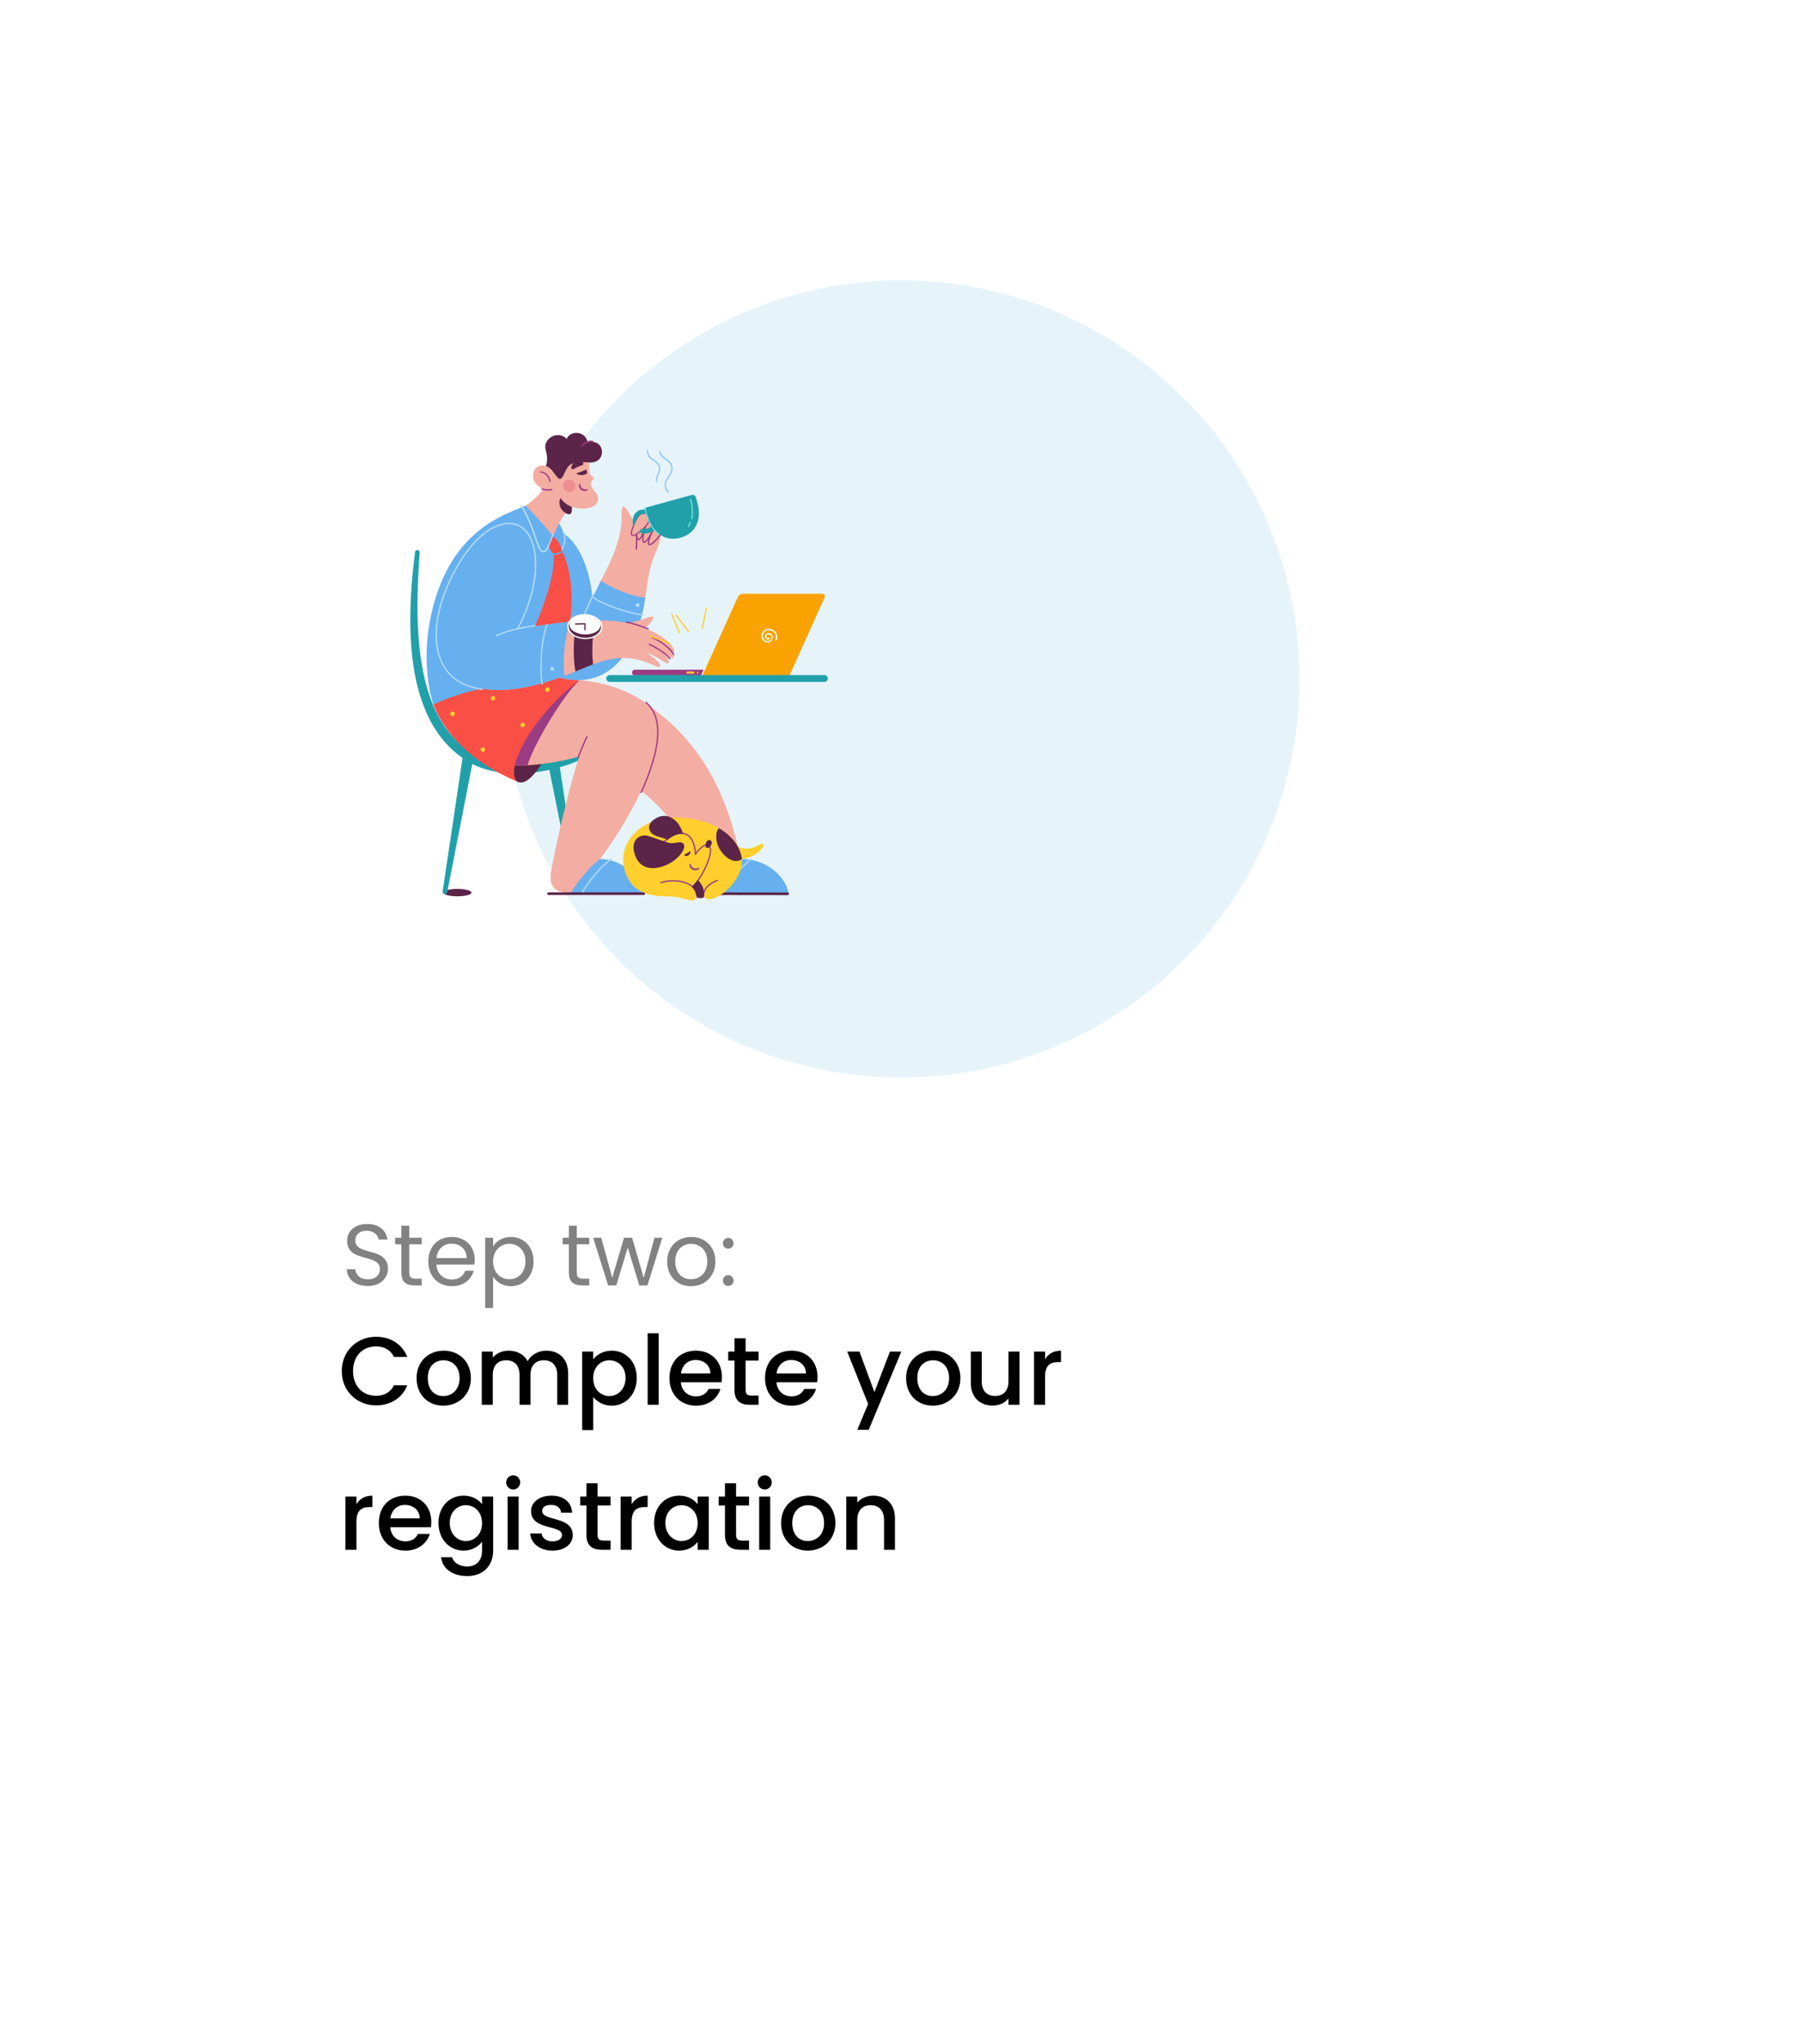<svg width="373" height="423" viewBox="0 0 373 423" fill="none" xmlns="http://www.w3.org/2000/svg">
<g filter="url(#filter0_d_117_1758)">
<rect x="35" y="29" width="303" height="353" rx="30" fill="white"/>
</g>
<path d="M70.74 283.726C70.74 287.906 73.92 290.826 77.84 290.826C80.74 290.826 83.24 289.386 84.3 286.666H81.56C80.82 288.146 79.5 288.846 77.84 288.846C75.08 288.846 73.08 286.866 73.08 283.726C73.08 280.586 75.08 278.626 77.84 278.626C79.5 278.626 80.82 279.326 81.56 280.806H84.3C83.24 278.086 80.74 276.626 77.84 276.626C73.92 276.626 70.74 279.566 70.74 283.726ZM97.469 285.186C97.469 281.726 94.989 279.506 91.849 279.506C88.709 279.506 86.229 281.726 86.229 285.186C86.229 288.646 88.609 290.886 91.749 290.886C94.909 290.886 97.469 288.646 97.469 285.186ZM88.549 285.186C88.549 282.686 90.089 281.486 91.809 281.486C93.509 281.486 95.129 282.686 95.129 285.186C95.129 287.686 93.449 288.906 91.749 288.906C90.029 288.906 88.549 287.686 88.549 285.186ZM115.343 290.706H117.603V284.206C117.603 281.126 115.643 279.506 113.063 279.506C111.463 279.506 109.903 280.346 109.223 281.686C108.463 280.246 107.003 279.506 105.263 279.506C103.943 279.506 102.743 280.046 102.003 280.946V279.686H99.723V290.706H102.003V284.546C102.003 282.526 103.103 281.486 104.783 281.486C106.443 281.486 107.543 282.526 107.543 284.546V290.706H109.803V284.546C109.803 282.526 110.903 281.486 112.583 281.486C114.243 281.486 115.343 282.526 115.343 284.546V290.706ZM122.784 281.306V279.686H120.504V295.946H122.784V289.106C123.504 289.966 124.804 290.886 126.624 290.886C129.524 290.886 131.804 288.546 131.804 285.146C131.804 281.746 129.524 279.506 126.624 279.506C124.824 279.506 123.484 280.386 122.784 281.306ZM129.484 285.146C129.484 287.526 127.844 288.906 126.124 288.906C124.424 288.906 122.784 287.566 122.784 285.186C122.784 282.826 124.424 281.486 126.124 281.486C127.844 281.486 129.484 282.766 129.484 285.146ZM134.059 290.706H136.339V275.906H134.059V290.706ZM143.972 281.426C145.672 281.426 147.012 282.506 147.052 284.206H140.952C141.192 282.466 142.432 281.426 143.972 281.426ZM149.132 287.426H146.672C146.252 288.286 145.472 288.966 144.072 288.966C142.392 288.966 141.092 287.866 140.932 286.046H149.352C149.412 285.666 149.432 285.306 149.432 284.926C149.432 281.686 147.212 279.506 144.072 279.506C140.812 279.506 138.572 281.726 138.572 285.186C138.572 288.646 140.912 290.886 144.072 290.886C146.772 290.886 148.512 289.346 149.132 287.426ZM152.036 287.646C152.036 289.886 153.256 290.706 155.216 290.706H157.016V288.806H155.616C154.656 288.806 154.336 288.466 154.336 287.646V281.546H157.016V279.686H154.336V276.946H152.036V279.686H150.736V281.546H152.036V287.646ZM163.757 281.426C165.457 281.426 166.797 282.506 166.837 284.206H160.737C160.977 282.466 162.217 281.426 163.757 281.426ZM168.917 287.426H166.457C166.037 288.286 165.257 288.966 163.857 288.966C162.177 288.966 160.877 287.866 160.717 286.046H169.137C169.197 285.666 169.217 285.306 169.217 284.926C169.217 281.686 166.997 279.506 163.857 279.506C160.597 279.506 158.357 281.726 158.357 285.186C158.357 288.646 160.697 290.886 163.857 290.886C166.557 290.886 168.297 289.346 168.917 287.426ZM180.996 288.086L177.896 279.686H175.356L179.696 290.526L177.456 295.886H179.816L186.576 279.686H184.216L180.996 288.086ZM198.797 285.186C198.797 281.726 196.317 279.506 193.177 279.506C190.037 279.506 187.557 281.726 187.557 285.186C187.557 288.646 189.937 290.886 193.077 290.886C196.237 290.886 198.797 288.646 198.797 285.186ZM189.877 285.186C189.877 282.686 191.417 281.486 193.137 281.486C194.837 281.486 196.457 282.686 196.457 285.186C196.457 287.686 194.777 288.906 193.077 288.906C191.357 288.906 189.877 287.686 189.877 285.186ZM211.031 279.686H208.751V285.826C208.751 287.846 207.651 288.886 205.971 288.886C204.311 288.886 203.211 287.846 203.211 285.826V279.686H200.951V286.166C200.951 289.246 202.911 290.866 205.491 290.866C206.791 290.866 208.031 290.326 208.751 289.386V290.706H211.031V279.686ZM216.319 284.906C216.319 282.566 217.359 281.866 219.039 281.866H219.619V279.506C218.059 279.506 216.959 280.186 216.319 281.286V279.686H214.039V290.706H216.319V284.906ZM73.78 314.906C73.78 312.566 74.82 311.866 76.5 311.866H77.08V309.506C75.52 309.506 74.42 310.186 73.78 311.286V309.686H71.5V320.706H73.78V314.906ZM83.816 311.426C85.516 311.426 86.856 312.506 86.896 314.206H80.796C81.036 312.466 82.276 311.426 83.816 311.426ZM88.976 317.426H86.516C86.096 318.286 85.316 318.966 83.916 318.966C82.236 318.966 80.936 317.866 80.776 316.046H89.196C89.256 315.666 89.276 315.306 89.276 314.926C89.276 311.686 87.056 309.506 83.916 309.506C80.656 309.506 78.416 311.726 78.416 315.186C78.416 318.646 80.756 320.886 83.916 320.886C86.616 320.886 88.356 319.346 88.976 317.426ZM90.76 315.146C90.76 318.546 93.059 320.886 95.96 320.886C97.76 320.886 99.079 319.986 99.779 319.046V320.886C99.779 323.086 98.46 324.166 96.7 324.166C95.12 324.166 93.9 323.386 93.559 322.246H91.299C91.579 324.686 93.76 326.146 96.7 326.146C100.14 326.146 102.08 323.886 102.08 320.886V309.686H99.779V311.286C99.1 310.346 97.76 309.506 95.96 309.506C93.059 309.506 90.76 311.746 90.76 315.146ZM99.779 315.186C99.779 317.566 98.159 318.906 96.439 318.906C94.74 318.906 93.1 317.526 93.1 315.146C93.1 312.766 94.74 311.486 96.439 311.486C98.159 311.486 99.779 312.826 99.779 315.186ZM105.074 320.706H107.354V309.686H105.074V320.706ZM106.234 308.226C107.034 308.226 107.674 307.586 107.674 306.766C107.674 305.946 107.034 305.306 106.234 305.306C105.414 305.306 104.774 305.946 104.774 306.766C104.774 307.586 105.414 308.226 106.234 308.226ZM118.568 317.626C118.448 313.646 112.228 314.886 112.228 312.666C112.228 311.926 112.868 311.426 114.088 311.426C115.328 311.426 116.068 312.086 116.148 313.046H118.428C118.308 310.846 116.668 309.506 114.168 309.506C111.568 309.506 109.928 310.926 109.928 312.686C109.928 316.726 116.328 315.486 116.328 317.646C116.328 318.406 115.628 318.966 114.308 318.966C113.048 318.966 112.188 318.226 112.108 317.326H109.748C109.848 319.326 111.708 320.886 114.348 320.886C116.948 320.886 118.568 319.486 118.568 317.626ZM121.391 317.646C121.391 319.886 122.611 320.706 124.571 320.706H126.371V318.806H124.971C124.011 318.806 123.691 318.466 123.691 317.646V311.546H126.371V309.686H123.691V306.946H121.391V309.686H120.091V311.546H121.391V317.646ZM130.753 314.906C130.753 312.566 131.793 311.866 133.473 311.866H134.053V309.506C132.493 309.506 131.393 310.186 130.753 311.286V309.686H128.473V320.706H130.753V314.906ZM135.388 315.146C135.388 318.546 137.688 320.886 140.548 320.886C142.388 320.886 143.708 320.006 144.408 319.066V320.706H146.708V309.686H144.408V311.286C143.728 310.386 142.448 309.506 140.588 309.506C137.688 309.506 135.388 311.746 135.388 315.146ZM144.408 315.186C144.408 317.566 142.788 318.906 141.068 318.906C139.368 318.906 137.728 317.526 137.728 315.146C137.728 312.766 139.368 311.486 141.068 311.486C142.788 311.486 144.408 312.826 144.408 315.186ZM150.063 317.646C150.063 319.886 151.283 320.706 153.243 320.706H155.043V318.806H153.643C152.683 318.806 152.363 318.466 152.363 317.646V311.546H155.043V309.686H152.363V306.946H150.063V309.686H148.763V311.546H150.063V317.646ZM157.145 320.706H159.425V309.686H157.145V320.706ZM158.305 308.226C159.105 308.226 159.745 307.586 159.745 306.766C159.745 305.946 159.105 305.306 158.305 305.306C157.485 305.306 156.845 305.946 156.845 306.766C156.845 307.586 157.485 308.226 158.305 308.226ZM172.918 315.186C172.918 311.726 170.438 309.506 167.298 309.506C164.158 309.506 161.678 311.726 161.678 315.186C161.678 318.646 164.058 320.886 167.198 320.886C170.358 320.886 172.918 318.646 172.918 315.186ZM163.998 315.186C163.998 312.686 165.538 311.486 167.258 311.486C168.958 311.486 170.578 312.686 170.578 315.186C170.578 317.686 168.898 318.906 167.198 318.906C165.478 318.906 163.998 317.686 163.998 315.186ZM182.992 320.706H185.252V314.206C185.252 311.126 183.312 309.506 180.732 309.506C179.412 309.506 178.192 310.046 177.452 310.946V309.686H175.172V320.706H177.452V314.546C177.452 312.526 178.552 311.486 180.232 311.486C181.892 311.486 182.992 312.526 182.992 314.546V320.706Z" fill="black"/>
<path d="M80.302 262.58C80.302 257.936 73.534 259.952 73.534 256.712C73.534 255.362 74.596 254.66 75.945 254.696C77.475 254.714 78.267 255.668 78.376 256.514H80.175C79.978 254.606 78.412 253.292 76.017 253.292C73.534 253.292 71.859 254.696 71.859 256.766C71.859 261.428 78.645 259.268 78.645 262.652C78.645 263.84 77.71 264.74 76.126 264.74C74.379 264.74 73.641 263.696 73.534 262.652H71.787C71.823 264.722 73.606 266.126 76.126 266.126C78.844 266.126 80.302 264.362 80.302 262.58ZM83.072 263.3C83.072 265.28 84.062 266 85.808 266H87.284V264.614H86.078C85.07 264.614 84.71 264.272 84.71 263.3V257.486H87.284V256.136H84.71V253.652H83.072V256.136H81.794V257.486H83.072V263.3ZM93.463 257.36C95.155 257.36 96.595 258.422 96.577 260.348H90.349C90.529 258.422 91.861 257.36 93.463 257.36ZM98.071 262.958H96.307C95.947 264.02 95.011 264.776 93.535 264.776C91.861 264.776 90.457 263.678 90.331 261.68H98.215C98.251 261.338 98.269 261.05 98.269 260.69C98.269 257.99 96.397 255.974 93.535 255.974C90.655 255.974 88.657 257.936 88.657 261.05C88.657 264.182 90.727 266.162 93.535 266.162C95.983 266.162 97.567 264.758 98.071 262.958ZM102.069 257.954V256.136H100.431V270.68H102.069V264.182C102.681 265.19 103.959 266.162 105.759 266.162C108.405 266.162 110.439 264.092 110.439 261.032C110.439 257.954 108.405 255.974 105.759 255.974C103.959 255.974 102.663 256.91 102.069 257.954ZM108.765 261.032C108.765 263.354 107.235 264.722 105.417 264.722C103.635 264.722 102.069 263.372 102.069 261.05C102.069 258.764 103.635 257.396 105.417 257.396C107.235 257.396 108.765 258.71 108.765 261.032ZM117.754 263.3C117.754 265.28 118.744 266 120.49 266H121.966V264.614H120.76C119.752 264.614 119.392 264.272 119.392 263.3V257.486H121.966V256.136H119.392V253.652H117.754V256.136H116.476V257.486H117.754V263.3ZM125.876 266H127.568L129.944 258.17L132.32 266H134.012L137.09 256.136H135.47L133.238 264.434L130.844 256.136H129.17L126.722 264.416L124.454 256.136H122.78L125.876 266ZM148.076 261.05C148.076 257.936 145.898 255.974 143.09 255.974C140.3 255.974 138.104 257.936 138.104 261.05C138.104 264.182 140.228 266.162 143.018 266.162C145.826 266.162 148.076 264.182 148.076 261.05ZM139.778 261.05C139.778 258.566 141.344 257.396 143.072 257.396C144.764 257.396 146.402 258.566 146.402 261.05C146.402 263.552 144.728 264.722 143.018 264.722C141.308 264.722 139.778 263.552 139.778 261.05ZM151.832 264.992C151.832 264.362 151.346 263.876 150.752 263.876C150.122 263.876 149.636 264.362 149.636 264.992C149.636 265.622 150.122 266.108 150.752 266.108C151.346 266.108 151.832 265.622 151.832 264.992ZM151.832 257.288C151.832 256.658 151.346 256.172 150.752 256.172C150.122 256.172 149.636 256.658 149.636 257.288C149.636 257.918 150.122 258.404 150.752 258.404C151.346 258.404 151.832 257.918 151.832 257.288Z" fill="#828282"/>
<circle opacity="0.1" cx="186.5" cy="140.5" r="82.5" fill="#098ECE"/>
<path d="M94.687 185.482C93.081 185.482 91.78 185.139 91.78 184.717C91.78 184.294 93.081 183.952 94.687 183.952C96.293 183.952 97.594 184.294 97.594 184.717C97.594 185.139 96.293 185.482 94.687 185.482Z" fill="#5B2448"/>
<path d="M85.093 122.892C85.136 122.167 85.183 121.443 85.24 120.72C85.297 119.997 85.362 119.275 85.43 118.554C85.499 117.832 85.572 117.112 85.654 116.392C85.735 115.673 85.82 114.954 85.91 114.237C85.925 114.113 85.989 114 86.086 113.922C86.184 113.844 86.308 113.807 86.432 113.819C86.556 113.831 86.671 113.891 86.752 113.986C86.833 114.081 86.873 114.204 86.865 114.329C86.817 115.048 86.767 115.766 86.724 116.485C86.68 117.203 86.638 117.922 86.601 118.639C86.563 119.357 86.531 120.076 86.505 120.793C86.479 121.511 86.454 122.229 86.439 122.946C86.377 125.815 86.415 128.682 86.612 131.529C86.812 134.376 87.171 137.206 87.791 139.965C88.097 141.341 88.479 142.698 88.936 144.031C89.389 145.353 89.937 146.64 90.576 147.883C91.209 149.114 91.954 150.284 92.802 151.378C93.225 151.919 93.676 152.438 94.154 152.931C94.629 153.424 95.132 153.89 95.66 154.327C95.923 154.546 96.194 154.756 96.469 154.958C96.744 155.162 97.025 155.356 97.313 155.542C97.599 155.73 97.892 155.907 98.189 156.078L98.411 156.204L98.63 156.324C98.778 156.4 98.926 156.478 99.078 156.549C100.286 157.127 101.598 157.528 102.948 157.792C103.622 157.927 104.308 158.028 104.998 158.099C105.689 158.172 106.384 158.217 107.084 158.236C107.783 158.256 108.484 158.253 109.186 158.227C109.538 158.214 109.889 158.197 110.24 158.174C110.592 158.15 110.943 158.121 111.294 158.089C112.702 157.956 114.103 157.75 115.489 157.47C116.881 157.192 118.256 156.838 119.61 156.41L119.612 156.409C119.729 156.372 119.855 156.381 119.966 156.434C120.076 156.488 120.162 156.581 120.206 156.695C120.25 156.81 120.248 156.937 120.202 157.05C120.155 157.164 120.067 157.255 119.955 157.305C118.634 157.896 117.271 158.388 115.877 158.776L119.768 184.563C119.786 184.687 119.756 184.813 119.683 184.915C119.61 185.017 119.5 185.086 119.376 185.107C119.253 185.129 119.126 185.102 119.022 185.031C118.919 184.96 118.847 184.852 118.823 184.729L113.715 159.312C112.978 159.469 112.237 159.603 111.49 159.713C110.759 159.82 110.025 159.902 109.286 159.962C108.548 160.017 107.807 160.051 107.063 160.055C106.319 160.056 105.573 160.033 104.827 159.973C104.081 159.913 103.334 159.82 102.591 159.688C102.22 159.619 101.849 159.543 101.48 159.455C101.111 159.366 100.744 159.267 100.379 159.156C99.643 158.932 98.926 158.654 98.231 158.326C98.072 158.252 97.916 158.172 97.76 158.092L92.569 184.635C92.545 184.758 92.474 184.866 92.371 184.937C92.267 185.009 92.14 185.037 92.017 185.015C91.893 184.994 91.783 184.925 91.71 184.824C91.636 184.722 91.605 184.596 91.624 184.472L95.741 156.856C95.593 156.754 95.447 156.649 95.303 156.542C94.998 156.316 94.698 156.083 94.407 155.84C93.823 155.355 93.268 154.838 92.743 154.291C92.22 153.744 91.727 153.17 91.265 152.571C90.349 151.378 89.548 150.1 88.873 148.756C88.203 147.424 87.634 146.045 87.169 144.629C86.708 143.224 86.328 141.794 86.031 140.346C85.435 137.459 85.126 134.537 84.997 131.621C84.867 128.704 84.924 125.791 85.093 122.892Z" fill="#21A0AA"/>
<path d="M133.631 110.621C134.475 110.621 135.399 110.248 136.073 109.311L135.282 108.744C134.586 109.712 133.612 109.774 132.991 109.533C132.439 109.32 131.888 108.764 131.997 107.846C132.073 107.199 132.418 106.748 132.942 106.607C133.475 106.464 134.038 106.684 134.411 107.181L135.19 106.598C134.582 105.788 133.6 105.423 132.689 105.668C131.774 105.914 131.153 106.685 131.029 107.731C130.886 108.942 131.517 110.005 132.638 110.439C132.955 110.56 133.292 110.622 133.631 110.621Z" fill="#21A0AA"/>
<path d="M136.578 110.94C136.608 110.94 136.636 110.931 136.66 110.914C136.684 110.897 136.701 110.873 136.711 110.845C136.72 110.817 136.72 110.787 136.711 110.759C136.702 110.732 136.685 110.707 136.661 110.69C135.238 109.636 134.338 107.953 133.743 105.231C133.735 105.196 133.713 105.164 133.682 105.145C133.651 105.125 133.614 105.118 133.578 105.126C133.542 105.134 133.511 105.156 133.491 105.186C133.471 105.217 133.464 105.255 133.472 105.291C134.082 108.083 135.015 109.816 136.496 110.913C136.52 110.93 136.549 110.94 136.578 110.94Z" fill="#6CE0DC"/>
<path d="M133.961 105.148C133.901 105.163 133.849 105.201 133.816 105.253C133.783 105.305 133.771 105.368 133.782 105.429C134.848 110.625 137.803 112.132 140.885 111.258C143.944 110.391 145.759 107.484 143.916 102.637C143.893 102.581 143.851 102.535 143.796 102.508C143.741 102.482 143.679 102.476 143.62 102.493L133.961 105.148Z" fill="#21A0AA"/>
<path d="M143.471 107.653C143.503 107.653 143.534 107.642 143.558 107.622C143.583 107.603 143.6 107.575 143.607 107.544C143.869 106.375 143.773 104.916 143.338 103.435C143.333 103.417 143.324 103.401 143.313 103.387C143.301 103.373 143.287 103.361 143.271 103.352C143.255 103.343 143.238 103.338 143.219 103.336C143.201 103.334 143.183 103.336 143.165 103.341C143.148 103.346 143.131 103.354 143.117 103.366C143.103 103.377 143.091 103.391 143.082 103.407C143.074 103.423 143.068 103.441 143.066 103.459C143.064 103.477 143.066 103.496 143.071 103.513C143.493 104.949 143.587 106.36 143.336 107.484C143.331 107.504 143.331 107.525 143.336 107.545C143.341 107.566 143.35 107.585 143.363 107.601C143.376 107.617 143.392 107.63 143.411 107.639C143.43 107.648 143.451 107.653 143.471 107.653H143.471Z" fill="#6CE0DC"/>
<path d="M142.764 109.239C142.786 109.239 142.807 109.234 142.826 109.225C142.845 109.215 142.862 109.201 142.875 109.184C143.05 108.952 143.198 108.701 143.316 108.435C143.324 108.418 143.328 108.4 143.329 108.382C143.33 108.363 143.327 108.345 143.32 108.327C143.314 108.31 143.304 108.294 143.291 108.281C143.279 108.267 143.264 108.257 143.247 108.249C143.23 108.242 143.212 108.237 143.193 108.237C143.175 108.237 143.156 108.24 143.139 108.247C143.122 108.254 143.106 108.264 143.093 108.277C143.08 108.29 143.069 108.305 143.062 108.322C142.953 108.568 142.816 108.801 142.653 109.016C142.638 109.037 142.628 109.061 142.626 109.087C142.623 109.113 142.628 109.139 142.64 109.162C142.651 109.185 142.669 109.204 142.691 109.218C142.713 109.232 142.738 109.239 142.764 109.239V109.239Z" fill="#6CE0DC"/>
<path d="M138.308 101.974C138.336 101.974 138.363 101.965 138.386 101.949C138.409 101.934 138.427 101.911 138.437 101.885C138.447 101.859 138.449 101.83 138.443 101.803C138.437 101.776 138.422 101.751 138.401 101.732C138.397 101.728 137.885 101.246 137.862 100.373C137.847 99.769 138.179 99.262 138.53 98.725C138.956 98.075 139.395 97.403 139.198 96.532C139.013 95.714 138.445 95.305 137.896 94.909C137.359 94.522 136.853 94.157 136.715 93.426C136.708 93.39 136.687 93.359 136.657 93.338C136.626 93.318 136.589 93.31 136.553 93.317C136.517 93.324 136.485 93.344 136.464 93.374C136.444 93.404 136.435 93.441 136.442 93.477C136.6 94.317 137.176 94.732 137.733 95.134C138.264 95.516 138.765 95.878 138.927 96.593C139.098 97.35 138.709 97.944 138.297 98.573C137.938 99.122 137.566 99.69 137.584 100.381C137.61 101.376 138.189 101.915 138.214 101.938C138.24 101.961 138.273 101.974 138.308 101.974Z" fill="#90C6F5"/>
<path d="M135.897 99.763C135.901 99.763 135.906 99.762 135.911 99.762C135.947 99.758 135.981 99.74 136.004 99.712C136.028 99.683 136.039 99.647 136.035 99.61C135.977 99.042 136.171 98.605 136.359 98.183C136.573 97.7 136.795 97.201 136.625 96.541C136.444 95.841 135.921 95.495 135.415 95.16C135.039 94.911 134.683 94.676 134.457 94.303C134.154 93.804 134.136 93.212 134.136 93.206C134.135 93.169 134.12 93.135 134.094 93.11C134.068 93.084 134.034 93.07 133.997 93.07H133.994C133.957 93.071 133.922 93.086 133.897 93.113C133.871 93.139 133.857 93.175 133.858 93.212C133.859 93.239 133.876 93.882 134.219 94.447C134.477 94.873 134.876 95.136 135.261 95.391C135.745 95.711 136.201 96.013 136.355 96.61C136.501 97.177 136.318 97.591 136.105 98.07C135.902 98.525 135.693 98.996 135.758 99.638C135.762 99.672 135.778 99.704 135.803 99.727C135.829 99.75 135.862 99.763 135.897 99.763Z" fill="#90C6F5"/>
<path d="M131.421 138.589H146L145.461 139.779H131.421C131.263 139.779 131.112 139.716 131 139.605C130.889 139.493 130.826 139.342 130.826 139.184C130.826 139.026 130.889 138.875 131 138.763C131.112 138.651 131.263 138.589 131.421 138.589Z" fill="#9B3C82"/>
<path d="M145.893 138.055L146.14 138.168L145.269 140.072L145.022 139.959L145.893 138.055Z" fill="white"/>
<path d="M145.403 139.779H163.41L170.678 123.658C170.716 123.574 170.733 123.481 170.726 123.388C170.719 123.296 170.689 123.207 170.638 123.129C170.588 123.051 170.519 122.987 170.437 122.942C170.356 122.898 170.264 122.875 170.172 122.875H153.792C153.564 122.875 153.34 122.941 153.148 123.065C152.956 123.189 152.804 123.366 152.71 123.574L145.403 139.779Z" fill="#FAA200"/>
<path d="M144.419 139.375C144.317 139.375 144.234 139.292 144.234 139.19C144.234 139.087 144.317 139.004 144.419 139.004C144.521 139.004 144.604 139.087 144.604 139.19C144.604 139.292 144.521 139.375 144.419 139.375Z" fill="#FFCF2D"/>
<path d="M143.555 139.393C143.613 139.393 143.668 139.37 143.709 139.329C143.75 139.288 143.773 139.233 143.773 139.175C143.773 139.118 143.75 139.062 143.709 139.021C143.669 138.981 143.613 138.958 143.556 138.957L142.287 138.953H142.286C142.229 138.953 142.173 138.976 142.132 139.016C142.092 139.057 142.068 139.112 142.068 139.17C142.068 139.228 142.091 139.283 142.132 139.324C142.173 139.365 142.228 139.388 142.286 139.388L143.554 139.393H143.555Z" fill="#FFCF2D"/>
<path d="M158.891 132.934C159.147 132.934 159.394 132.843 159.589 132.679C159.784 132.514 159.915 132.285 159.959 132.034C159.978 131.918 159.975 131.8 159.949 131.685C159.923 131.571 159.875 131.463 159.807 131.367C159.739 131.271 159.653 131.19 159.554 131.127C159.454 131.065 159.344 131.022 159.228 131.003C159.132 130.986 159.033 130.989 158.938 131.01C158.843 131.032 158.753 131.072 158.674 131.129C158.594 131.185 158.526 131.256 158.475 131.339C158.423 131.421 158.388 131.513 158.371 131.609C158.357 131.69 158.36 131.772 158.378 131.852C158.396 131.931 158.429 132.006 158.477 132.073C158.524 132.139 158.584 132.196 158.653 132.239C158.722 132.283 158.798 132.312 158.879 132.326C158.953 132.338 159.029 132.335 159.102 132.316C159.175 132.296 159.243 132.261 159.301 132.214C159.328 132.191 159.346 132.157 159.35 132.122C159.353 132.086 159.342 132.05 159.319 132.022C159.296 131.994 159.263 131.977 159.227 131.973C159.191 131.97 159.155 131.981 159.128 132.004C159.1 132.027 159.067 132.044 159.032 132.053C158.997 132.062 158.96 132.064 158.925 132.058C158.833 132.042 158.752 131.991 158.699 131.916C158.645 131.84 158.624 131.747 158.639 131.656C158.65 131.595 158.672 131.537 158.705 131.484C158.738 131.432 158.781 131.387 158.831 131.351C158.881 131.315 158.938 131.29 158.999 131.276C159.059 131.263 159.121 131.261 159.182 131.271C159.263 131.285 159.34 131.315 159.409 131.358C159.478 131.401 159.538 131.458 159.585 131.525C159.632 131.591 159.666 131.667 159.684 131.746C159.702 131.826 159.704 131.908 159.69 131.989C159.654 132.2 159.535 132.389 159.359 132.513C159.184 132.638 158.966 132.687 158.754 132.652C158.48 132.604 158.236 132.451 158.076 132.224C157.915 131.997 157.851 131.716 157.897 131.443C158.022 130.711 158.624 130.289 159.361 130.414C159.808 130.49 160.172 130.719 160.389 131.059C160.615 131.412 160.668 131.867 160.539 132.339C160.535 132.356 160.533 132.374 160.536 132.392C160.538 132.41 160.544 132.427 160.553 132.442C160.561 132.458 160.573 132.472 160.587 132.482C160.601 132.493 160.618 132.501 160.635 132.506C160.652 132.511 160.67 132.512 160.688 132.51C160.706 132.508 160.723 132.502 160.738 132.493C160.754 132.484 160.767 132.472 160.778 132.458C160.789 132.444 160.797 132.428 160.802 132.411C160.951 131.864 160.886 131.332 160.619 130.913C160.36 130.507 159.93 130.235 159.407 130.146C158.526 129.995 157.779 130.522 157.629 131.397C157.571 131.742 157.651 132.096 157.854 132.381C158.056 132.667 158.363 132.86 158.708 132.92C158.769 132.93 158.83 132.935 158.891 132.934Z" fill="white"/>
<path d="M119.468 141.081C112.067 144.998 103.33 160.047 107.102 161.767C112.035 164.016 119.468 141.081 119.468 141.081Z" fill="#5B2448"/>
<path d="M106.481 158.384C107.386 158.431 108.293 158.425 109.197 158.367C109.344 158.358 109.493 158.349 109.643 158.338C109.646 158.338 109.649 158.338 109.652 158.338C113.146 158.091 117.218 157.361 119.914 156.534C118.243 161.168 114.741 175.859 114.025 180.685C113.309 185.51 118.274 184.698 118.274 184.698C120.496 182.396 122.569 179.954 124.481 177.388C127.702 173.035 130.59 168.236 132.725 163.668C132.726 163.669 142.576 170.939 144.057 180.685C144.789 185.507 148.306 184.698 148.306 184.698L153.271 177.771C149.261 156.798 138.614 149.298 134.651 146.24C129.953 142.353 123.813 141.081 119.993 140.746C111.972 146.288 106.768 155.078 106.481 158.384Z" fill="#F4ADA2"/>
<path d="M106.481 158.384C107.386 158.431 108.293 158.425 109.197 158.367C110.348 154.266 116.603 143.756 119.993 140.746C111.972 146.288 106.768 155.078 106.481 158.384Z" fill="#9B3C82"/>
<path d="M147.788 184.936C148.592 183.599 150.407 179.869 153.271 177.77C158.523 177.627 162.629 181.306 163.25 184.936H147.788Z" fill="#66B0F0"/>
<path d="M149.459 185.36C149.483 185.36 149.506 185.353 149.526 185.342C149.547 185.33 149.564 185.314 149.576 185.293C149.627 185.209 149.683 185.115 149.745 185.011C150.639 183.508 152.734 179.989 155.62 177.856C155.649 177.835 155.668 177.803 155.673 177.767C155.678 177.732 155.669 177.695 155.648 177.666C155.626 177.638 155.594 177.618 155.559 177.613C155.523 177.607 155.487 177.616 155.458 177.637C152.528 179.802 150.413 183.355 149.51 184.872C149.449 184.975 149.393 185.069 149.342 185.153C149.33 185.173 149.323 185.197 149.323 185.221C149.323 185.245 149.329 185.269 149.341 185.29C149.352 185.311 149.37 185.329 149.391 185.341C149.411 185.353 149.435 185.36 149.459 185.36Z" fill="#B0DCF7"/>
<path d="M163.05 185.236C163.122 185.236 163.192 185.207 163.243 185.156C163.294 185.105 163.323 185.035 163.323 184.963C163.323 184.891 163.294 184.821 163.243 184.77C163.192 184.719 163.123 184.69 163.051 184.69L143.293 184.664H143.292C143.22 184.664 143.151 184.692 143.1 184.743C143.048 184.795 143.02 184.864 143.02 184.936C143.02 185.009 143.048 185.078 143.099 185.129C143.15 185.18 143.22 185.209 143.292 185.209L163.05 185.236H163.05Z" fill="#5B2448"/>
<path d="M118.043 184.936C118.847 183.599 121.33 179.873 124.194 177.774C128.301 177.627 132.884 181.306 133.505 184.936H118.043Z" fill="#66B0F0"/>
<path d="M120.335 185.073C120.358 185.073 120.381 185.067 120.402 185.055C120.422 185.044 120.439 185.027 120.452 185.007C120.742 184.523 123.382 180.217 126.566 177.884C126.595 177.862 126.614 177.83 126.619 177.794C126.624 177.759 126.615 177.723 126.594 177.694C126.573 177.665 126.541 177.645 126.506 177.64C126.47 177.634 126.434 177.643 126.405 177.663C123.178 180.028 120.511 184.378 120.218 184.866C120.206 184.887 120.199 184.911 120.198 184.935C120.198 184.959 120.204 184.983 120.216 185.004C120.228 185.025 120.245 185.042 120.266 185.054C120.287 185.067 120.311 185.073 120.335 185.073V185.073Z" fill="#B0DCF7"/>
<path d="M113.547 185.209H133.266C133.338 185.209 133.408 185.181 133.459 185.13C133.51 185.078 133.539 185.009 133.539 184.937C133.539 184.864 133.51 184.795 133.459 184.744C133.408 184.692 133.338 184.664 133.266 184.664H113.547C113.475 184.664 113.406 184.692 113.355 184.744C113.304 184.795 113.275 184.864 113.275 184.937C113.275 185.009 113.304 185.078 113.355 185.13C113.406 185.181 113.475 185.209 113.547 185.209Z" fill="#5B2448"/>
<path d="M132.717 164.124C132.743 164.124 132.769 164.117 132.791 164.102C132.813 164.088 132.831 164.068 132.842 164.044C134.707 159.872 135.793 156.436 136.159 153.54C136.636 149.774 135.845 146.986 133.808 145.253C133.794 145.241 133.779 145.232 133.762 145.226C133.744 145.221 133.726 145.219 133.709 145.22C133.691 145.222 133.673 145.226 133.657 145.235C133.641 145.243 133.627 145.254 133.615 145.268C133.604 145.281 133.595 145.297 133.59 145.314C133.584 145.331 133.582 145.35 133.583 145.367C133.585 145.385 133.59 145.403 133.598 145.419C133.606 145.435 133.618 145.449 133.631 145.46C135.594 147.13 136.353 149.837 135.889 153.506C135.525 156.375 134.447 159.786 132.593 163.932C132.583 163.953 132.579 163.976 132.581 163.998C132.583 164.021 132.59 164.043 132.603 164.062C132.615 164.081 132.632 164.097 132.652 164.108C132.672 164.119 132.694 164.124 132.717 164.124Z" fill="#9B3C82"/>
<path d="M119.668 156.916C119.696 156.916 119.723 156.907 119.746 156.891C119.769 156.875 119.786 156.853 119.796 156.826C120.549 154.782 121.581 152.549 121.591 152.526C121.599 152.51 121.604 152.492 121.605 152.474C121.606 152.456 121.604 152.437 121.598 152.42C121.592 152.403 121.582 152.387 121.57 152.374C121.558 152.36 121.543 152.35 121.526 152.342C121.51 152.334 121.492 152.33 121.474 152.329C121.456 152.329 121.438 152.332 121.421 152.338C121.404 152.345 121.388 152.355 121.375 152.367C121.362 152.38 121.351 152.395 121.344 152.411C121.334 152.434 120.297 154.677 119.54 156.732C119.533 156.753 119.53 156.775 119.533 156.797C119.536 156.819 119.544 156.839 119.556 156.857C119.569 156.875 119.586 156.89 119.605 156.9C119.625 156.91 119.646 156.916 119.668 156.916Z" fill="#9B3C82"/>
<path d="M89.722 145.808C91.967 151.639 97.266 157.61 107.102 161.767C104.046 158.996 111.303 147.005 119.993 140.747C108.677 138.645 93.397 141.983 89.722 145.808Z" fill="#F94F46"/>
<path d="M99.944 155.592C99.682 155.592 99.471 155.38 99.471 155.118C99.471 154.857 99.682 154.645 99.944 154.645C100.205 154.645 100.417 154.857 100.417 155.118C100.417 155.38 100.205 155.592 99.944 155.592Z" fill="#FFCF2D"/>
<path d="M108.183 150.494C107.921 150.494 107.71 150.282 107.71 150.021C107.71 149.759 107.921 149.547 108.183 149.547C108.444 149.547 108.656 149.759 108.656 150.021C108.656 150.282 108.444 150.494 108.183 150.494Z" fill="#FFCF2D"/>
<path d="M113.312 143.17C113.051 143.17 112.839 142.958 112.839 142.697C112.839 142.436 113.051 142.224 113.312 142.224C113.573 142.224 113.785 142.436 113.785 142.697C113.785 142.958 113.573 143.17 113.312 143.17Z" fill="#FFCF2D"/>
<path d="M102.058 144.973C101.796 144.973 101.585 144.761 101.585 144.499C101.585 144.238 101.796 144.026 102.058 144.026C102.319 144.026 102.531 144.238 102.531 144.499C102.531 144.761 102.319 144.973 102.058 144.973Z" fill="#FFCF2D"/>
<path d="M93.689 148.187C93.428 148.187 93.216 147.975 93.216 147.713C93.216 147.452 93.428 147.24 93.689 147.24C93.95 147.24 94.162 147.452 94.162 147.713C94.162 147.975 93.95 148.187 93.689 148.187Z" fill="#FFCF2D"/>
<path d="M89.722 145.807C89.722 145.808 89.722 145.809 89.723 145.81C89.8 145.774 89.877 145.738 89.955 145.701C89.987 145.686 90.02 145.671 90.053 145.656C90.129 145.621 90.205 145.586 90.281 145.552C90.423 145.487 90.564 145.424 90.706 145.361C90.76 145.337 90.814 145.314 90.869 145.29C90.94 145.259 91.012 145.228 91.084 145.197C91.175 145.158 91.266 145.119 91.357 145.081C91.412 145.058 91.466 145.035 91.519 145.013C91.573 144.99 91.627 144.968 91.681 144.946C91.789 144.902 91.897 144.858 92.005 144.815C92.076 144.787 92.146 144.758 92.217 144.731C92.308 144.694 92.399 144.659 92.491 144.624C92.571 144.593 92.652 144.562 92.732 144.532C92.935 144.455 93.137 144.38 93.338 144.307C93.419 144.277 93.499 144.249 93.58 144.22C93.775 144.15 93.97 144.083 94.165 144.018C94.217 143.999 94.27 143.982 94.322 143.964C94.718 143.832 95.11 143.707 95.501 143.589C95.605 143.557 95.709 143.526 95.812 143.495C95.898 143.47 95.983 143.445 96.069 143.42C96.1 143.411 96.132 143.402 96.164 143.393C96.253 143.367 96.343 143.342 96.432 143.317C96.535 143.288 96.637 143.26 96.74 143.232C96.839 143.205 96.938 143.179 97.036 143.152C97.141 143.124 97.247 143.097 97.352 143.07C97.454 143.043 97.556 143.018 97.657 142.992C97.736 142.972 97.815 142.953 97.894 142.934C97.94 142.922 97.987 142.911 98.033 142.9C98.109 142.881 98.185 142.863 98.261 142.845C98.426 142.806 98.59 142.768 98.753 142.731C98.781 142.725 98.809 142.719 98.837 142.712C98.89 142.7 98.943 142.688 98.995 142.677C99.05 142.665 99.105 142.653 99.159 142.641C99.307 142.609 99.455 142.577 99.603 142.547C99.652 142.536 99.702 142.526 99.751 142.516C107.29 140.968 113.434 141.426 116.603 139.504C116.636 139.484 116.668 139.464 116.701 139.443C120.113 137.323 122.262 133.307 122.718 128.384C122.855 126.854 122.838 125.313 122.667 123.787C122.663 123.746 122.658 123.704 122.653 123.663C122.653 123.661 122.653 123.659 122.652 123.656C122.643 123.574 122.633 123.492 122.624 123.411C122.614 123.327 122.604 123.245 122.594 123.162C122.574 123.005 122.554 122.851 122.533 122.697C122.529 122.674 122.527 122.65 122.523 122.626C122.514 122.561 122.505 122.497 122.495 122.433C122.484 122.353 122.472 122.274 122.46 122.196C122.447 122.118 122.436 122.039 122.423 121.962C122.413 121.894 122.402 121.827 122.391 121.76C122.387 121.739 122.384 121.718 122.38 121.697C122.371 121.642 122.362 121.588 122.353 121.533C122.349 121.51 122.345 121.488 122.341 121.465C122.33 121.402 122.319 121.34 122.307 121.278C122.298 121.223 122.288 121.168 122.277 121.114C122.269 121.07 122.261 121.027 122.253 120.984C122.244 120.932 122.234 120.881 122.223 120.829C122.21 120.759 122.195 120.689 122.182 120.619C122.167 120.548 122.152 120.476 122.138 120.405C122.123 120.335 122.108 120.265 122.093 120.195C122.078 120.125 122.062 120.055 122.047 119.986C122.032 119.918 122.016 119.849 122 119.781C121.972 119.655 121.942 119.53 121.911 119.407C121.906 119.385 121.901 119.363 121.895 119.341C121.881 119.288 121.868 119.235 121.855 119.182C121.838 119.117 121.821 119.052 121.804 118.988C121.788 118.924 121.771 118.86 121.753 118.796C121.736 118.73 121.718 118.664 121.699 118.598C121.665 118.476 121.631 118.356 121.596 118.238C121.578 118.177 121.559 118.117 121.542 118.057C121.524 117.997 121.505 117.938 121.487 117.879C121.469 117.82 121.45 117.761 121.431 117.703C121.413 117.646 121.394 117.587 121.376 117.53C121.357 117.474 121.338 117.416 121.319 117.36C121.281 117.247 121.243 117.136 121.204 117.027C121.185 116.973 121.166 116.92 121.146 116.867C121.125 116.808 121.104 116.75 121.082 116.692C121.045 116.59 121.006 116.489 120.967 116.391C120.947 116.339 120.927 116.288 120.907 116.238C120.888 116.187 120.867 116.137 120.846 116.087C120.826 116.038 120.806 115.988 120.785 115.939C120.765 115.891 120.745 115.844 120.725 115.796C120.705 115.748 120.684 115.699 120.662 115.651C120.642 115.603 120.621 115.556 120.6 115.51C120.58 115.463 120.559 115.417 120.538 115.371C120.517 115.325 120.496 115.28 120.475 115.235C120.454 115.191 120.433 115.146 120.412 115.102C120.391 115.058 120.37 115.013 120.348 114.97C120.306 114.883 120.264 114.798 120.221 114.714C120.179 114.63 120.137 114.548 120.094 114.467C120.072 114.426 120.051 114.386 120.03 114.346C119.923 114.148 119.816 113.959 119.709 113.778C119.687 113.742 119.666 113.706 119.644 113.671C119.543 113.503 119.441 113.343 119.341 113.19C119.319 113.158 119.298 113.126 119.277 113.094C119.255 113.063 119.234 113.032 119.213 113.001C119.059 112.776 118.907 112.568 118.758 112.378C118.739 112.353 118.72 112.329 118.701 112.305C118.62 112.203 118.54 112.106 118.462 112.013C118.442 111.99 118.422 111.967 118.403 111.945C118.345 111.877 118.288 111.812 118.23 111.75C118.212 111.729 118.193 111.709 118.174 111.688C118.1 111.607 118.027 111.531 117.955 111.459L117.902 111.406C117.868 111.371 117.833 111.337 117.799 111.304C117.765 111.272 117.732 111.239 117.699 111.209C117.647 111.16 117.595 111.114 117.546 111.071C117.52 111.047 117.494 111.024 117.468 111.002C117.467 111.001 117.465 110.999 117.463 110.997C117.435 110.973 117.407 110.95 117.38 110.927C117.364 110.914 117.348 110.901 117.333 110.888C117.306 110.866 117.28 110.845 117.255 110.825C117.133 110.727 117.025 110.649 116.937 110.588C116.92 110.577 116.905 110.567 116.89 110.557C116.88 110.55 116.869 110.543 116.859 110.536C116.835 110.52 116.812 110.506 116.791 110.493C116.701 110.436 116.651 110.41 116.651 110.41C116.651 110.41 116.646 110.389 116.635 110.349C116.634 110.343 116.632 110.338 116.63 110.333C116.627 110.321 116.623 110.307 116.619 110.291C116.616 110.282 116.613 110.272 116.61 110.262C116.609 110.256 116.607 110.251 116.606 110.246C116.603 110.235 116.599 110.222 116.595 110.209C116.553 110.066 116.484 109.857 116.387 109.611C116.377 109.583 116.366 109.556 116.355 109.528C116.343 109.501 116.332 109.472 116.319 109.443C116.294 109.38 116.265 109.315 116.235 109.249C116.224 109.225 116.212 109.199 116.2 109.174C116.155 109.077 116.106 108.977 116.052 108.875C116.022 108.818 115.99 108.76 115.957 108.702V108.701C115.921 108.637 115.883 108.573 115.844 108.51C115.824 108.478 115.804 108.446 115.783 108.414C115.765 108.387 115.747 108.358 115.728 108.331C115.724 108.325 115.721 108.32 115.717 108.314C115.696 108.284 115.676 108.255 115.655 108.226C115.599 108.145 115.539 108.067 115.477 107.99C115.477 107.99 110.635 104.845 108.773 104.63C105.813 106.111 95.023 108.548 90.296 123.309C86.19 136.13 89.653 145.621 89.722 145.807Z" fill="#66B0F0"/>
<path d="M113.691 139.552C113.805 139.595 113.918 139.637 114.031 139.678C126.871 144.29 132.157 133.04 133.536 123.935C133.537 123.925 133.539 123.915 133.54 123.905C133.54 123.905 133.541 123.904 133.541 123.903C133.552 123.828 133.563 123.754 133.573 123.679C133.576 123.662 133.578 123.644 133.581 123.627C133.898 121.409 134.03 120.347 134.364 118.628C134.926 115.735 135.767 114.557 136.465 112.321C136.942 110.793 136.878 108.871 135.844 108.595C135.78 107.725 134.794 107.258 134.269 107.305C134.153 106.864 133.717 106.546 133.222 106.541H133.218C133.212 106.541 133.205 106.541 133.199 106.541C133.196 106.541 133.193 106.541 133.191 106.541C132.931 106.534 132.679 106.621 132.478 106.785C132.236 106.966 132.039 107.202 131.905 107.473C131.808 107.659 131.576 108.115 131.353 108.633C130.925 107.35 130.639 106.825 130.067 105.92C129.463 104.963 128.65 103.912 128.683 106.159C128.73 109.408 128.205 111.27 127.346 113.707C126.536 116.003 125.637 117.643 124.449 120.056C124.438 120.077 124.429 120.098 124.418 120.119C122.901 123.199 121.223 126.415 120.423 128.469C120.212 129.013 119.868 129.704 119.446 130.476C117.451 134.122 113.691 139.552 113.691 139.552Z" fill="#F4ADA2"/>
<path d="M131.715 113.772C131.749 113.772 131.782 113.759 131.808 113.735C131.833 113.711 131.848 113.679 131.851 113.644C132.033 110.903 131.842 109.852 131.601 108.521L131.562 108.309C131.556 108.273 131.536 108.241 131.506 108.221C131.476 108.2 131.439 108.192 131.404 108.198C131.368 108.205 131.337 108.225 131.316 108.255C131.295 108.285 131.287 108.321 131.294 108.357L131.332 108.57C131.58 109.934 131.759 110.919 131.578 113.627C131.577 113.644 131.58 113.662 131.585 113.679C131.591 113.696 131.6 113.712 131.612 113.725C131.624 113.739 131.638 113.75 131.654 113.758C131.67 113.766 131.688 113.771 131.705 113.772C131.708 113.772 131.712 113.772 131.715 113.772Z" fill="#9B3C82"/>
<path d="M134.462 112.84C134.886 112.84 135.51 112.249 135.86 111.877C136.304 111.407 136.869 110.681 137.003 110.183C137.007 110.166 137.008 110.148 137.006 110.13C137.004 110.112 136.998 110.095 136.989 110.08C136.98 110.064 136.968 110.05 136.954 110.04C136.94 110.029 136.923 110.021 136.906 110.016C136.889 110.011 136.871 110.01 136.853 110.013C136.835 110.015 136.818 110.021 136.803 110.03C136.787 110.039 136.774 110.05 136.763 110.065C136.752 110.079 136.744 110.095 136.739 110.112C136.643 110.471 136.2 111.119 135.662 111.69C135.069 112.318 134.595 112.605 134.433 112.564C134.353 112.543 134.32 112.33 134.425 111.9C134.716 110.716 135.288 109.619 136.092 108.702C136.179 108.602 136.223 108.552 136.184 108.468L136.148 108.388L136.059 108.387C136.033 108.387 136.008 108.395 135.986 108.409C135.964 108.423 135.946 108.443 135.935 108.467C135.924 108.48 135.905 108.502 135.886 108.524C135.053 109.473 134.461 110.609 134.16 111.836C134.017 112.423 134.086 112.757 134.365 112.828C134.397 112.836 134.43 112.84 134.462 112.84Z" fill="#9B3C82"/>
<path d="M133.325 112.36C133.982 112.36 134.978 110.371 134.989 110.35C134.996 110.334 135.001 110.316 135.002 110.299C135.003 110.281 135 110.263 134.994 110.246C134.988 110.229 134.979 110.213 134.967 110.2C134.955 110.187 134.941 110.176 134.925 110.168C134.909 110.16 134.891 110.156 134.873 110.155C134.855 110.154 134.837 110.156 134.821 110.162C134.804 110.168 134.788 110.177 134.775 110.189C134.761 110.201 134.751 110.216 134.743 110.232C134.524 110.678 134.266 111.103 133.97 111.502C133.587 112.008 133.375 112.105 133.316 112.086C133.305 112.082 133.047 111.977 133.376 110.221C133.417 110.002 133.503 109.68 133.573 109.42C133.607 109.293 133.639 109.172 133.661 109.081C133.67 109.046 133.664 109.009 133.645 108.978C133.626 108.947 133.596 108.925 133.561 108.917C133.526 108.908 133.489 108.914 133.458 108.932C133.427 108.951 133.405 108.981 133.396 109.017C133.375 109.104 133.343 109.224 133.309 109.35C133.235 109.627 133.151 109.942 133.108 110.17C132.774 111.953 132.998 112.269 133.231 112.346C133.261 112.355 133.293 112.36 133.325 112.36Z" fill="#9B3C82"/>
<path d="M132.192 111.785C132.854 111.785 133.445 109.834 133.612 109.229C133.622 109.194 133.617 109.157 133.6 109.125C133.582 109.094 133.552 109.07 133.517 109.061C133.482 109.051 133.445 109.056 133.414 109.074C133.382 109.091 133.359 109.121 133.35 109.156C132.897 110.793 132.388 111.529 132.186 111.512C132.11 111.505 131.963 111.308 131.898 110.613C131.895 110.586 131.893 110.559 131.891 110.531C131.888 110.495 131.871 110.462 131.844 110.438C131.817 110.415 131.781 110.403 131.745 110.406C131.709 110.408 131.675 110.425 131.652 110.453C131.628 110.48 131.616 110.516 131.619 110.552C131.621 110.581 131.624 110.609 131.626 110.638C131.696 111.383 131.872 111.758 132.162 111.784C132.172 111.784 132.182 111.785 132.192 111.785Z" fill="#9B3C82"/>
<path d="M131.909 107.105C131.548 107.792 129.478 111.935 131.985 110.238C133.716 109.066 134.684 107.894 134.429 106.927C134.191 106.023 132.698 105.602 131.909 107.105Z" fill="#F4ADA2"/>
<path d="M131.029 110.928C131.265 110.928 131.587 110.786 132.013 110.498C134.148 109.053 134.694 107.732 134.512 107.04C134.385 106.557 133.941 106.192 133.408 106.131C132.75 106.057 132.126 106.452 131.739 107.189C131.437 107.767 131.167 108.36 130.928 108.967C130.535 109.997 130.474 110.587 130.739 110.824C130.819 110.894 130.923 110.931 131.029 110.928ZM133.256 106.396C133.296 106.396 133.337 106.398 133.377 106.402C133.799 106.45 134.149 106.734 134.248 107.109C134.335 107.44 134.186 107.921 133.839 108.429C133.421 109.041 132.737 109.679 131.859 110.272C131.158 110.747 130.963 110.659 130.921 110.621C130.698 110.421 130.993 109.195 131.98 107.316C132.397 106.522 132.948 106.396 133.256 106.396V106.396Z" fill="#9B3C82"/>
<path d="M114.031 139.678C126.871 144.289 132.157 133.04 133.536 123.935C133.536 123.925 133.537 123.915 133.54 123.905C133.54 123.905 133.541 123.904 133.541 123.903C133.552 123.828 133.563 123.754 133.573 123.679C130.951 123.469 125.918 121.485 124.418 120.119C122.901 123.199 121.223 126.415 120.423 128.469C120.212 129.013 119.868 129.704 119.446 130.476C117.961 133.312 115.394 137.492 114.031 139.678Z" fill="#66B0F0"/>
<path d="M123.801 91.844C123.488 91.63 123.128 91.492 122.751 91.444C122.374 91.395 121.991 91.437 121.633 91.566C121.22 89.068 117.991 89.055 117.31 90.819C115.343 88.842 112.314 90.933 112.941 93.064C113.171 93.846 113.478 95.257 112.975 96.461C113.98 97.094 115.653 100.198 115.653 100.198C115.653 100.198 120.015 95.63 121.943 95.721C124.974 95.863 125.143 92.807 123.801 91.844Z" fill="#5B2448"/>
<path d="M120.394 92.527C120.415 92.527 120.437 92.522 120.456 92.512C120.476 92.502 120.492 92.488 120.505 92.47C121.378 91.241 122.593 91.447 122.645 91.456C122.681 91.463 122.717 91.455 122.747 91.434C122.777 91.414 122.797 91.382 122.804 91.347C122.811 91.311 122.803 91.274 122.782 91.245C122.762 91.215 122.73 91.194 122.695 91.188C122.637 91.177 121.26 90.937 120.283 92.312C120.268 92.332 120.26 92.356 120.258 92.381C120.256 92.406 120.261 92.431 120.273 92.453C120.284 92.475 120.301 92.494 120.323 92.507C120.344 92.52 120.369 92.527 120.394 92.527L120.394 92.527Z" fill="#9B3C82"/>
<path d="M123.799 103.252C123.777 103.923 123.346 104.575 122.603 104.889C120.67 105.704 118.345 104.879 118.345 104.879C118.345 104.879 116.205 106.497 114.502 110.984C114.502 110.984 112.354 108.213 108.773 104.63C108.773 104.63 110.914 103.404 112.483 101.116C111.22 100.799 109.934 99.34 110.445 97.637C110.736 96.665 111.871 96.11 112.875 96.387C113.906 96.671 114.501 97.611 115.208 98.578C116.007 99.67 116.374 98.875 116.855 97.876C117.164 97.234 117.52 96.508 118.068 96.143C119.308 95.317 121.943 95.721 121.943 95.721C121.943 95.721 121.917 96.067 121.915 96.505C121.912 97.084 121.951 97.823 122.148 98.134C122.494 98.678 122.901 98.633 122.88 98.964C122.862 99.248 122.51 99.559 122.312 99.689C122.237 101.633 123.849 101.687 123.799 103.252Z" fill="#F4ADA2"/>
<path d="M113.474 101.527C113.734 101.529 113.993 101.496 114.244 101.427C114.261 101.422 114.277 101.414 114.292 101.402C114.306 101.391 114.317 101.378 114.326 101.362C114.335 101.346 114.341 101.329 114.343 101.311C114.345 101.293 114.343 101.275 114.338 101.258C114.333 101.24 114.325 101.224 114.314 101.21C114.302 101.196 114.289 101.184 114.273 101.176C114.257 101.167 114.24 101.161 114.222 101.16C114.204 101.158 114.186 101.159 114.168 101.164C113.289 101.417 112.224 101.049 112.213 101.045C112.179 101.033 112.142 101.035 112.109 101.051C112.077 101.066 112.051 101.094 112.039 101.128C112.027 101.162 112.029 101.2 112.045 101.233C112.061 101.265 112.088 101.29 112.123 101.302C112.559 101.446 113.014 101.522 113.474 101.527Z" fill="#9B3C82"/>
<path d="M118.345 104.88C118.345 104.88 116.794 104.343 116.078 103.101C115.74 103.253 115.403 105.123 117.038 106.145C118.747 107.212 118.345 104.88 118.345 104.88Z" fill="#5B2448"/>
<path d="M118.719 97.064C118.742 97.058 118.764 97.049 118.786 97.037C118.808 97.026 118.831 97.015 118.853 97.003C118.897 96.98 118.94 96.957 118.982 96.934L119.22 96.805C119.371 96.725 119.507 96.654 119.636 96.599C119.766 96.544 119.883 96.498 120.017 96.444C120.084 96.418 120.157 96.387 120.239 96.36C120.322 96.328 120.412 96.302 120.52 96.257L120.571 96.235C120.609 96.219 120.644 96.196 120.673 96.167C120.702 96.138 120.725 96.103 120.74 96.065C120.756 96.027 120.764 95.986 120.763 95.945C120.763 95.903 120.755 95.863 120.739 95.825C120.725 95.792 120.706 95.762 120.683 95.736C120.59 95.635 120.478 95.554 120.352 95.499C120.225 95.441 120.088 95.405 119.949 95.393C119.807 95.38 119.663 95.388 119.524 95.419C119.385 95.449 119.252 95.497 119.127 95.564C118.889 95.687 118.683 95.864 118.526 96.082C118.451 96.185 118.389 96.297 118.34 96.415C118.316 96.474 118.295 96.534 118.279 96.596C118.271 96.627 118.264 96.659 118.258 96.692L118.243 96.797C118.237 96.835 118.24 96.873 118.252 96.909C118.263 96.945 118.283 96.978 118.309 97.006C118.335 97.033 118.366 97.055 118.402 97.068C118.437 97.082 118.475 97.087 118.513 97.084L118.719 97.064Z" fill="#5B2448"/>
<path d="M119.453 97.89C119.75 97.806 120.466 97.621 121.116 97.234C121.138 97.221 121.162 97.213 121.187 97.209C121.212 97.206 121.237 97.207 121.261 97.213C121.286 97.22 121.309 97.231 121.329 97.246C121.349 97.261 121.366 97.28 121.379 97.302C121.517 97.538 121.673 97.959 121.197 98.166C120.611 98.42 119.632 98.296 119.405 98.049C119.394 98.036 119.386 98.021 119.383 98.005C119.379 97.989 119.38 97.972 119.385 97.956C119.39 97.94 119.398 97.926 119.41 97.914C119.422 97.902 119.437 97.894 119.453 97.89Z" fill="#5B2448"/>
<path opacity="0.52" d="M117.84 101.83C117.133 101.83 116.559 101.257 116.559 100.549C116.559 99.842 117.133 99.268 117.84 99.268C118.547 99.268 119.12 99.842 119.12 100.549C119.12 101.257 118.547 101.83 117.84 101.83Z" fill="#E57281"/>
<path d="M121.494 101.224C121.336 101.284 121.165 101.3 120.999 101.271C120.833 101.246 120.674 101.184 120.536 101.089C120.469 101.04 120.409 100.983 120.357 100.919C120.193 100.724 120.112 100.472 120.133 100.218L120.134 100.213C120.136 100.183 120.128 100.154 120.111 100.131C120.094 100.107 120.069 100.09 120.04 100.083C120.012 100.077 119.982 100.08 119.956 100.094C119.93 100.107 119.909 100.129 119.898 100.156C119.815 100.377 119.814 100.621 119.896 100.842C119.935 100.953 119.991 101.057 120.061 101.151C120.167 101.292 120.304 101.407 120.46 101.488C120.617 101.57 120.79 101.614 120.966 101.619C121.081 101.626 121.198 101.614 121.31 101.585C121.425 101.556 121.532 101.502 121.625 101.428C121.647 101.409 121.662 101.383 121.667 101.354C121.672 101.325 121.666 101.296 121.651 101.271C121.636 101.246 121.613 101.227 121.585 101.218C121.557 101.209 121.527 101.21 121.5 101.221L121.494 101.224Z" fill="#9B3C82"/>
<path d="M113.837 99.745C113.845 99.745 113.854 99.744 113.862 99.743C113.898 99.736 113.929 99.715 113.949 99.685C113.97 99.655 113.977 99.619 113.971 99.583C113.597 97.622 111.936 97.546 111.919 97.545C111.901 97.545 111.884 97.548 111.867 97.554C111.85 97.56 111.835 97.57 111.822 97.582C111.808 97.594 111.798 97.609 111.791 97.625C111.783 97.642 111.779 97.659 111.778 97.677C111.778 97.695 111.781 97.713 111.787 97.73C111.793 97.746 111.803 97.762 111.815 97.775C111.827 97.788 111.842 97.799 111.858 97.806C111.875 97.813 111.892 97.817 111.91 97.818C111.972 97.82 113.371 97.895 113.703 99.634C113.709 99.665 113.725 99.694 113.75 99.714C113.774 99.734 113.805 99.745 113.837 99.745Z" fill="#9B3C82"/>
<path d="M97.075 141.845C103.04 143.881 109.926 142.303 115.606 140.296C115.981 140.164 116.351 140.029 116.714 139.894C117.209 139.71 117.693 139.525 118.165 139.338C118.177 139.333 118.19 139.328 118.203 139.323C118.51 139.203 118.811 139.083 119.106 138.963C119.957 138.619 120.76 138.282 121.506 137.968C121.935 137.787 122.354 137.621 122.761 137.47C128.177 135.451 131.695 135.963 135.558 137.784C136.814 138.376 137.009 137.815 136.179 136.925C135.51 136.208 133.744 134.966 133.744 134.966C135.042 135.523 136.288 136.195 137.468 136.972C139.082 138.036 138.519 136.018 137.135 135.062C137.169 135.082 137.728 135.409 138.375 135.826C140.125 136.951 139.282 135.205 138.805 134.775C140.583 135.961 139.473 132.147 133.476 130.03C133.624 129.906 134.602 129.084 135.033 128.325C136.036 126.558 133.219 128.469 129.867 128.918L129.87 128.919C128.064 128.545 125.998 128.39 123.862 128.377C123.829 128.377 123.795 128.377 123.762 128.377C122.391 128.371 120.993 128.425 119.617 128.516C119.527 128.522 119.436 128.528 119.346 128.535C118.914 128.565 118.484 128.599 118.058 128.637L118.01 128.641C118.006 128.641 118.002 128.642 117.997 128.642C114.274 128.981 110.573 129.529 106.911 130.284C111.829 121.207 111.793 111.105 107.389 108.977C104.619 107.64 98.89 109.121 93.829 119.01C88.768 128.899 88.816 139.027 97.075 141.845Z" fill="#F4ADA2"/>
<path d="M139.449 135.604C139.472 135.604 139.495 135.598 139.515 135.587C139.535 135.576 139.552 135.56 139.565 135.54C139.577 135.521 139.584 135.498 139.585 135.475C139.587 135.452 139.582 135.429 139.572 135.408C138.88 133.975 136.366 132.29 135.007 131.804C134.973 131.792 134.935 131.794 134.903 131.809C134.87 131.825 134.845 131.852 134.833 131.886C134.821 131.921 134.822 131.958 134.838 131.991C134.853 132.023 134.881 132.049 134.915 132.061C136.248 132.537 138.687 134.202 139.326 135.527C139.337 135.55 139.355 135.57 139.377 135.583C139.398 135.597 139.424 135.604 139.449 135.604Z" fill="#9B3C82"/>
<path d="M138.685 136.464C138.711 136.464 138.736 136.457 138.757 136.443C138.779 136.43 138.796 136.411 138.807 136.388C138.819 136.365 138.823 136.34 138.821 136.315C138.819 136.289 138.809 136.265 138.794 136.245C137.724 134.834 135.345 133.644 134.449 133.196C134.433 133.188 134.416 133.183 134.398 133.182C134.38 133.18 134.362 133.183 134.345 133.188C134.328 133.194 134.312 133.203 134.299 133.215C134.285 133.227 134.274 133.241 134.266 133.257C134.258 133.273 134.253 133.29 134.252 133.308C134.251 133.326 134.253 133.344 134.259 133.361C134.264 133.378 134.273 133.394 134.285 133.407C134.297 133.421 134.311 133.432 134.327 133.44C135.207 133.88 137.545 135.05 138.577 136.41C138.589 136.427 138.606 136.44 138.625 136.45C138.643 136.459 138.664 136.464 138.685 136.464Z" fill="#9B3C82"/>
<path d="M134.174 130.288C134.206 130.288 134.237 130.277 134.261 130.257C134.286 130.236 134.302 130.208 134.308 130.177C134.314 130.146 134.309 130.114 134.294 130.086C134.279 130.058 134.254 130.036 134.225 130.025C133.142 129.591 131.492 128.972 129.675 128.599C129.64 128.592 129.603 128.599 129.573 128.619C129.543 128.639 129.522 128.67 129.515 128.705C129.507 128.741 129.515 128.778 129.534 128.808C129.554 128.838 129.586 128.859 129.621 128.866C131.416 129.235 133.051 129.848 134.124 130.278C134.14 130.284 134.157 130.288 134.174 130.288Z" fill="#9B3C82"/>
<path d="M97.076 141.845C103.474 144.028 110.933 142.055 116.825 139.852C116.412 136.16 116.937 131.861 118.002 128.642C114.277 128.98 110.574 129.529 106.911 130.284C111.829 121.207 111.793 111.105 107.388 108.977C104.619 107.64 98.89 109.121 93.829 119.01C88.768 128.899 88.816 139.027 97.076 141.845Z" fill="#66B0F0"/>
<path d="M112.47 114.301C113.342 114.301 114.013 112.503 114.627 110.66L114.656 110.573C114.661 110.556 114.664 110.538 114.663 110.52C114.661 110.502 114.657 110.485 114.649 110.468C114.641 110.452 114.63 110.438 114.616 110.426C114.602 110.414 114.587 110.405 114.57 110.4C114.553 110.394 114.535 110.392 114.517 110.393C114.499 110.394 114.481 110.399 114.465 110.407C114.449 110.415 114.435 110.426 114.423 110.44C114.411 110.454 114.402 110.47 114.397 110.487L114.368 110.574C113.966 111.782 113.218 114.029 112.47 114.029H112.467C112.193 114.026 111.762 113.692 111.266 112.113C109.703 107.137 108.068 104.604 108.051 104.579C108.032 104.549 108.001 104.528 107.965 104.52C107.93 104.513 107.893 104.52 107.863 104.54C107.833 104.56 107.811 104.591 107.804 104.626C107.797 104.661 107.803 104.698 107.823 104.728C107.839 104.753 109.456 107.259 111.006 112.195C111.45 113.608 111.927 114.297 112.465 114.301H112.47Z" fill="#B0DCF7"/>
<path d="M120.303 128.868C120.331 128.868 120.358 128.86 120.38 128.844C120.403 128.829 120.42 128.807 120.43 128.781C120.936 127.484 122.038 125.003 122.901 123.114C122.915 123.082 122.916 123.045 122.903 123.011C122.89 122.978 122.865 122.951 122.833 122.936C122.8 122.921 122.763 122.919 122.729 122.932C122.696 122.944 122.668 122.969 122.653 123.001C121.788 124.893 120.684 127.379 120.176 128.682C120.168 128.703 120.165 128.725 120.168 128.747C120.171 128.769 120.178 128.79 120.191 128.809C120.203 128.827 120.22 128.842 120.24 128.852C120.259 128.863 120.281 128.868 120.304 128.868H120.303Z" fill="#B0DCF7"/>
<path d="M133.147 127.387C133.182 127.387 133.216 127.373 133.241 127.349C133.267 127.324 133.282 127.291 133.283 127.255C133.284 127.22 133.271 127.186 133.248 127.159C133.224 127.133 133.191 127.117 133.156 127.115C131.93 127.033 129.781 126.495 127.547 125.711C125.237 124.901 123.456 124.046 122.783 123.424C122.77 123.412 122.754 123.402 122.738 123.396C122.721 123.389 122.703 123.386 122.685 123.387C122.667 123.388 122.649 123.392 122.633 123.399C122.616 123.407 122.601 123.418 122.589 123.431C122.577 123.444 122.568 123.46 122.561 123.477C122.555 123.494 122.552 123.512 122.553 123.53C122.554 123.548 122.558 123.565 122.566 123.582C122.574 123.598 122.585 123.613 122.598 123.625C124.139 125.047 130.552 127.214 133.138 127.387C133.141 127.387 133.144 127.387 133.147 127.387Z" fill="#B0DCF7"/>
<path d="M112.234 141.671C112.254 141.671 112.274 141.667 112.292 141.658C112.311 141.65 112.327 141.637 112.34 141.622C112.352 141.606 112.362 141.588 112.367 141.568C112.372 141.549 112.372 141.529 112.368 141.509C111.854 138.842 112.065 132.484 113.411 129.165C113.418 129.148 113.421 129.131 113.421 129.113C113.421 129.095 113.417 129.077 113.411 129.061C113.404 129.044 113.393 129.029 113.381 129.017C113.368 129.004 113.353 128.994 113.336 128.987C113.32 128.981 113.302 128.977 113.284 128.977C113.266 128.977 113.248 128.981 113.232 128.988C113.215 128.995 113.2 129.005 113.188 129.018C113.175 129.031 113.165 129.046 113.159 129.062C111.795 132.425 111.58 138.862 112.101 141.561C112.107 141.592 112.123 141.62 112.148 141.64C112.172 141.66 112.203 141.671 112.234 141.671Z" fill="#B0DCF7"/>
<path d="M99.778 142.8C99.813 142.8 99.846 142.787 99.871 142.764C99.896 142.741 99.911 142.709 99.914 142.675C99.917 142.641 99.907 142.607 99.886 142.58C99.866 142.553 99.835 142.535 99.802 142.529C98.917 142.375 98.044 142.159 97.189 141.882C94.398 140.972 92.433 139.174 91.349 136.539C90.444 134.341 90.199 131.566 90.641 128.515C91.077 125.508 92.18 122.218 93.831 119C96.132 114.514 98.789 111.28 101.514 109.65C103.619 108.39 105.747 108.111 107.353 108.885C108.608 109.49 109.572 110.742 110.141 112.507C110.826 114.631 110.923 117.356 110.423 120.387C109.894 123.588 108.719 126.929 107.025 130.05C107.012 130.073 107.006 130.099 107.008 130.125C107.01 130.151 107.02 130.176 107.036 130.197C107.051 130.218 107.073 130.234 107.097 130.243C107.122 130.252 107.149 130.253 107.174 130.248C107.189 130.244 108.723 129.903 111.275 129.501C111.293 129.498 111.31 129.492 111.326 129.483C111.341 129.474 111.355 129.461 111.365 129.447C111.376 129.432 111.384 129.416 111.388 129.398C111.392 129.381 111.393 129.362 111.39 129.345C111.387 129.327 111.381 129.31 111.372 129.294C111.362 129.279 111.35 129.266 111.335 129.255C111.321 129.245 111.304 129.237 111.286 129.233C111.269 129.229 111.251 129.228 111.233 129.231C109.311 129.534 107.964 129.803 107.404 129.92C109.038 126.848 110.173 123.573 110.692 120.432C111.199 117.358 111.099 114.588 110.401 112.423C109.808 110.586 108.795 109.277 107.471 108.639C105.782 107.825 103.559 108.108 101.374 109.416C98.605 111.072 95.913 114.344 93.588 118.875C91.924 122.12 90.812 125.439 90.372 128.476C89.922 131.575 90.173 134.4 91.097 136.643C91.637 137.955 92.406 139.082 93.382 139.994C94.401 140.946 95.654 141.668 97.105 142.142C97.972 142.422 98.858 142.641 99.755 142.798C99.763 142.799 99.771 142.8 99.778 142.8Z" fill="#B0DCF7"/>
<path d="M116.124 114.136C116.147 114.136 116.17 114.13 116.19 114.119C116.21 114.108 116.228 114.091 116.24 114.071C117.058 112.741 117.264 111.407 116.853 110.107C116.842 110.072 116.817 110.043 116.785 110.027C116.753 110.01 116.716 110.007 116.681 110.018C116.647 110.029 116.618 110.053 116.601 110.085C116.585 110.117 116.582 110.155 116.593 110.189C116.979 111.41 116.783 112.668 116.008 113.928C115.995 113.949 115.988 113.973 115.987 113.997C115.987 114.021 115.993 114.045 116.005 114.066C116.016 114.088 116.034 114.105 116.055 114.118C116.075 114.13 116.099 114.136 116.124 114.136Z" fill="#B0DCF7"/>
<path d="M112.453 114.32C113.25 114.32 113.856 112.703 114.343 111.402C114.419 111.197 114.492 111.003 114.56 110.83C114.566 110.814 114.57 110.796 114.57 110.778C114.57 110.76 114.566 110.742 114.559 110.725C114.552 110.709 114.541 110.694 114.528 110.681C114.515 110.669 114.5 110.659 114.483 110.652C114.467 110.646 114.449 110.642 114.431 110.643C114.413 110.643 114.395 110.647 114.378 110.654C114.362 110.662 114.347 110.672 114.335 110.685C114.322 110.698 114.312 110.714 114.306 110.73C114.237 110.905 114.164 111.1 114.087 111.306C113.678 112.399 113.061 114.048 112.454 114.048H112.445C112.182 114.04 111.764 113.699 111.266 112.114C109.703 107.137 108.068 104.604 108.051 104.579C108.032 104.549 108.001 104.528 107.965 104.521C107.93 104.513 107.893 104.52 107.863 104.54C107.833 104.56 107.811 104.591 107.804 104.626C107.797 104.662 107.803 104.698 107.823 104.729C107.84 104.753 109.456 107.259 111.006 112.195C111.457 113.631 111.912 114.306 112.437 114.32C112.442 114.32 112.448 114.32 112.453 114.32Z" fill="#B0DCF7"/>
<path d="M102.663 131.718C102.684 131.718 102.704 131.713 102.723 131.704C102.74 131.696 104.425 130.873 107.175 130.248C107.192 130.244 107.209 130.237 107.224 130.227C107.239 130.216 107.252 130.203 107.261 130.188C107.271 130.173 107.278 130.156 107.281 130.138C107.284 130.12 107.283 130.102 107.279 130.084C107.275 130.067 107.268 130.05 107.257 130.035C107.247 130.02 107.234 130.008 107.218 129.998C107.203 129.989 107.186 129.983 107.168 129.98C107.15 129.977 107.132 129.978 107.114 129.982C104.33 130.615 102.619 131.451 102.602 131.459C102.575 131.473 102.553 131.495 102.539 131.523C102.526 131.551 102.523 131.582 102.53 131.612C102.537 131.642 102.554 131.669 102.578 131.688C102.602 131.707 102.632 131.718 102.663 131.718H102.663Z" fill="#B0DCF7"/>
<path d="M114.314 138.82C114.093 138.82 113.915 138.641 113.915 138.421C113.915 138.201 114.093 138.022 114.314 138.022C114.534 138.022 114.712 138.201 114.712 138.421C114.712 138.641 114.534 138.82 114.314 138.82Z" fill="#B0DCF7"/>
<path d="M131.983 125.615C131.762 125.615 131.584 125.437 131.584 125.216C131.584 124.996 131.762 124.817 131.983 124.817C132.203 124.817 132.381 124.996 132.381 125.216C132.381 125.437 132.203 125.615 131.983 125.615Z" fill="#B0DCF7"/>
<path d="M110.769 129.568C112.734 129.244 115.28 128.881 117.997 128.642C119.289 119.287 116.317 113.946 116.317 113.946C116.03 112.178 114.502 110.984 114.502 110.984C114.5 110.99 113.915 112.39 113.642 113.1C113.834 113.861 114.265 114.424 114.598 114.567C115.136 119.371 111.239 128.49 110.769 129.568Z" fill="#F94F46"/>
<path d="M114.433 114.823C116.534 114.79 116.843 113.645 116.856 113.596L116.591 113.529C116.581 113.57 116.305 114.52 114.429 114.55L114.433 114.823Z" fill="#66B0F0"/>
<path d="M119.107 138.963C119.957 138.619 120.76 138.282 121.506 137.968C121.935 137.787 122.354 137.621 122.761 137.47C122.548 135.716 122.543 133.678 122.747 131.693C122.77 131.466 122.796 131.239 122.825 131.013C122.903 130.406 123.001 129.807 123.118 129.228L122.132 129.027L119.618 128.517L119.36 128.465C119.356 128.488 119.351 128.511 119.347 128.536C119.307 128.731 119.27 128.929 119.235 129.127C119.229 129.158 119.224 129.187 119.218 129.218C119.129 129.73 119.053 130.251 118.991 130.776C118.965 130.983 118.942 131.191 118.922 131.399C118.66 134.024 118.723 136.713 119.107 138.963Z" fill="#5B2448"/>
<path d="M120.98 131.983C119.151 131.918 117.704 130.831 117.749 129.553C117.794 128.276 119.313 127.293 121.143 127.357C122.972 127.421 124.418 128.509 124.374 129.786C124.329 131.063 122.81 132.047 120.98 131.983Z" fill="#5B2448"/>
<path d="M121.153 132.258C123.08 132.258 124.656 131.18 124.705 129.797C124.729 129.097 124.367 128.429 123.684 127.915C123.016 127.413 122.116 127.117 121.152 127.084C120.188 127.05 119.27 127.281 118.568 127.736C117.851 128.2 117.442 128.841 117.418 129.541C117.368 130.967 118.961 132.184 120.97 132.255C121.032 132.257 121.092 132.258 121.153 132.258ZM120.966 127.353C121.025 127.353 121.083 127.354 121.142 127.356C122.052 127.388 122.896 127.664 123.52 128.134C124.129 128.592 124.453 129.179 124.432 129.788C124.387 131.063 122.838 132.046 120.98 131.982C119.121 131.917 117.646 130.826 117.69 129.551C117.712 128.942 118.076 128.379 118.716 127.965C119.329 127.568 120.122 127.353 120.966 127.353H120.966Z" fill="white"/>
<path d="M121.006 131.293C119.23 131.23 117.822 130.292 117.861 129.196C117.899 128.101 119.37 127.263 121.145 127.326C122.921 127.388 124.33 128.327 124.291 129.422C124.253 130.518 122.782 131.355 121.006 131.293Z" fill="white"/>
<path d="M121.075 130.454H121.075C121.093 130.454 121.111 130.451 121.127 130.444C121.144 130.437 121.159 130.427 121.172 130.414C121.184 130.401 121.194 130.386 121.201 130.37C121.208 130.353 121.211 130.335 121.211 130.318L121.209 129.085C121.208 129.067 121.205 129.049 121.198 129.032C121.191 129.016 121.18 129 121.167 128.988C121.155 128.975 121.139 128.965 121.122 128.958C121.105 128.951 121.087 128.948 121.069 128.949L119.148 128.993C119.112 128.993 119.077 129.008 119.052 129.034C119.027 129.06 119.013 129.095 119.013 129.131C119.014 129.167 119.028 129.202 119.054 129.227C119.08 129.252 119.115 129.266 119.151 129.266H119.154L120.936 129.225L120.939 130.318C120.939 130.354 120.953 130.389 120.979 130.414C121.004 130.44 121.039 130.454 121.075 130.454Z" fill="#5B2448"/>
<path d="M130.909 110.633C130.967 110.685 131.177 110.755 131.869 110.286C133.754 109.01 134.432 107.743 134.265 107.105C134.164 106.723 133.808 106.434 133.379 106.386C133.335 106.38 133.291 106.378 133.246 106.378C132.989 106.38 132.74 106.464 132.534 106.619C132.294 106.802 132.1 107.038 131.966 107.308C131.226 108.717 130.605 110.36 130.909 110.633Z" fill="#F4ADA2"/>
<path d="M126.219 141.112H170.622C170.717 141.113 170.811 141.095 170.899 141.06C170.987 141.025 171.067 140.974 171.134 140.908C171.201 140.843 171.255 140.765 171.291 140.679C171.328 140.593 171.346 140.501 171.346 140.408C171.346 140.315 171.328 140.223 171.291 140.137C171.255 140.052 171.201 139.974 171.134 139.908C171.067 139.843 170.987 139.791 170.899 139.756C170.811 139.721 170.717 139.704 170.622 139.704H126.219C126.124 139.704 126.03 139.721 125.943 139.756C125.855 139.791 125.775 139.843 125.708 139.908C125.64 139.974 125.587 140.052 125.55 140.137C125.514 140.223 125.495 140.315 125.495 140.408C125.495 140.501 125.514 140.593 125.55 140.679C125.587 140.765 125.64 140.843 125.708 140.908C125.775 140.974 125.855 141.025 125.943 141.06C126.03 141.095 126.124 141.113 126.219 141.112Z" fill="#21A0AA"/>
<path d="M142.582 130.796C142.609 130.774 142.627 130.743 142.632 130.709C142.636 130.674 142.627 130.639 142.606 130.611L140.046 127.182C140.024 127.154 139.993 127.135 139.958 127.13C139.923 127.125 139.888 127.134 139.859 127.155C139.831 127.176 139.813 127.207 139.808 127.242C139.803 127.277 139.812 127.313 139.833 127.341L142.393 130.77C142.414 130.799 142.446 130.817 142.481 130.823C142.516 130.828 142.551 130.819 142.579 130.798L142.582 130.796Z" fill="#FFCF2D"/>
<path d="M145.457 130.146C145.482 130.127 145.499 130.099 145.505 130.068L146.353 125.885C146.36 125.85 146.353 125.815 146.334 125.785C146.314 125.756 146.284 125.735 146.249 125.728C146.215 125.721 146.179 125.728 146.15 125.747C146.12 125.766 146.1 125.796 146.093 125.831L145.244 130.014C145.239 130.041 145.242 130.069 145.253 130.094C145.264 130.119 145.282 130.14 145.305 130.155C145.328 130.169 145.355 130.176 145.383 130.174C145.41 130.173 145.436 130.163 145.457 130.146Z" fill="#FFCF2D"/>
<path d="M132.965 109.343C132.704 109.581 132.43 109.805 132.143 110.012C132.272 110.09 132.408 110.156 132.548 110.21C132.859 110.329 133.19 110.39 133.523 110.389C134.276 110.387 134.997 110.088 135.53 109.556C135.673 109.415 135.804 109.262 135.921 109.098L135.144 108.54C135.088 108.619 135.026 108.695 134.961 108.767C134.325 109.471 133.522 109.53 132.965 109.343Z" fill="#21A0AA"/>
<path d="M131.165 108.916C131.391 108.345 131.647 107.786 131.934 107.242C132.068 106.971 132.263 106.735 132.503 106.551C132.709 106.396 132.959 106.312 133.216 106.31C133.261 106.31 133.305 106.312 133.349 106.318C133.607 106.345 133.847 106.465 134.025 106.655C134.079 106.714 134.126 106.78 134.163 106.851C134.208 106.898 134.25 106.948 134.289 107L135.055 106.425C134.726 105.979 134.256 105.656 133.722 105.51C133.353 105.411 132.965 105.411 132.597 105.51C131.699 105.752 131.09 106.512 130.968 107.542C130.908 108.01 130.976 108.485 131.165 108.916Z" fill="#21A0AA"/>
<path d="M136.417 110.704C136.446 110.704 136.474 110.695 136.497 110.678C136.521 110.661 136.538 110.637 136.547 110.61C136.556 110.583 136.556 110.553 136.548 110.526C136.539 110.498 136.522 110.474 136.499 110.457C135.101 109.419 134.218 107.761 133.633 105.079C133.625 105.044 133.604 105.013 133.573 104.994C133.543 104.974 133.506 104.968 133.471 104.976C133.435 104.983 133.405 105.005 133.385 105.035C133.365 105.065 133.359 105.102 133.366 105.138C133.966 107.889 134.882 109.597 136.336 110.677C136.36 110.694 136.388 110.704 136.417 110.704Z" fill="#6CE0DC"/>
<path d="M133.671 105.274C133.688 105.353 133.704 105.432 133.721 105.51C133.811 105.915 133.912 106.297 134.025 106.654C134.079 106.714 134.126 106.78 134.163 106.851C134.195 106.91 134.22 106.973 134.237 107.038C134.26 107.132 134.267 107.229 134.257 107.325C134.447 107.827 134.682 108.31 134.961 108.768C135.131 109.044 135.321 109.308 135.53 109.556C136.903 111.175 138.751 111.556 140.647 111.017C143.651 110.163 145.433 107.299 143.623 102.524C143.601 102.468 143.559 102.423 143.505 102.397C143.452 102.37 143.39 102.365 143.333 102.382L133.847 104.997C133.788 105.012 133.737 105.049 133.705 105.101C133.672 105.152 133.66 105.214 133.671 105.274Z" fill="#21A0AA"/>
<path d="M143.187 107.465C143.218 107.465 143.248 107.455 143.272 107.435C143.296 107.416 143.313 107.388 143.32 107.358C143.577 106.206 143.483 104.768 143.056 103.309C143.051 103.292 143.042 103.276 143.031 103.262C143.02 103.248 143.006 103.237 142.99 103.228C142.974 103.219 142.957 103.214 142.939 103.212C142.921 103.21 142.903 103.212 142.886 103.217C142.869 103.222 142.853 103.23 142.839 103.241C142.825 103.253 142.813 103.267 142.805 103.282C142.796 103.298 142.791 103.315 142.789 103.333C142.787 103.351 142.789 103.369 142.794 103.386C143.208 104.801 143.3 106.191 143.053 107.299C143.049 107.319 143.049 107.339 143.054 107.359C143.058 107.379 143.067 107.398 143.08 107.414C143.093 107.43 143.109 107.443 143.128 107.452C143.146 107.46 143.166 107.465 143.187 107.465H143.187Z" fill="#6CE0DC"/>
<path d="M142.492 109.028C142.513 109.028 142.534 109.023 142.553 109.014C142.572 109.004 142.588 108.991 142.601 108.974C142.773 108.745 142.918 108.497 143.034 108.235C143.042 108.219 143.046 108.201 143.047 108.183C143.048 108.165 143.045 108.147 143.038 108.13C143.032 108.113 143.022 108.097 143.01 108.084C142.997 108.07 142.982 108.06 142.966 108.052C142.949 108.045 142.931 108.041 142.913 108.041C142.895 108.04 142.877 108.043 142.86 108.05C142.843 108.057 142.828 108.067 142.815 108.079C142.802 108.092 142.792 108.107 142.784 108.124C142.677 108.367 142.543 108.596 142.383 108.808C142.368 108.829 142.359 108.853 142.356 108.878C142.354 108.903 142.359 108.929 142.37 108.952C142.381 108.975 142.399 108.994 142.42 109.007C142.442 109.021 142.467 109.028 142.492 109.028V109.028Z" fill="#6CE0DC"/>
<path d="M138.712 133.142C138.723 133.109 138.72 133.073 138.705 133.042C138.69 133.011 138.663 132.987 138.63 132.975L134.6 131.536C134.566 131.524 134.53 131.526 134.498 131.541C134.466 131.556 134.441 131.583 134.429 131.616C134.417 131.649 134.419 131.686 134.435 131.718C134.45 131.749 134.477 131.774 134.51 131.786L138.541 133.225C138.574 133.237 138.611 133.235 138.643 133.22C138.675 133.205 138.699 133.178 138.711 133.145L138.712 133.142Z" fill="#FFCF2D"/>
<path d="M140.747 131.009C140.757 130.98 140.756 130.947 140.744 130.918L139.135 126.964C139.122 126.932 139.096 126.906 139.063 126.892C139.031 126.879 138.994 126.878 138.962 126.891C138.929 126.905 138.903 126.93 138.889 126.962C138.876 126.995 138.875 127.031 138.888 127.064L140.497 131.018C140.507 131.043 140.525 131.064 140.548 131.079C140.571 131.094 140.598 131.102 140.625 131.101C140.653 131.1 140.679 131.091 140.701 131.074C140.722 131.058 140.739 131.035 140.747 131.009Z" fill="#FFCF2D"/>
<path d="M129.456 180.588C131.543 186.462 137.693 185.209 140.095 185.646C142.492 186.082 144.15 187.121 144.09 185.303C144.09 185.299 144.089 185.295 144.089 185.292C144.381 185.912 145.407 186.199 145.69 185.355C145.704 185.313 145.715 185.27 145.724 185.228C145.912 186.557 147.667 186.178 149.279 185.136C150.877 184.103 153.826 181.069 153.555 177.786C153.553 177.757 153.55 177.727 153.547 177.698C153.348 175.707 151.901 173.17 148.807 171.378C146.746 170.185 143.956 169.322 140.316 169.17C132.619 168.85 127.351 174.659 129.456 180.588Z" fill="#FFCF2D"/>
<path d="M144.315 185.906C144.35 185.906 144.384 185.892 144.409 185.868C144.435 185.843 144.449 185.81 144.45 185.774C144.483 184.661 143.999 183.735 143.05 183.098C141.205 181.858 138.124 181.956 136.728 182.572C136.695 182.587 136.67 182.614 136.657 182.647C136.644 182.68 136.645 182.718 136.659 182.75C136.674 182.783 136.701 182.809 136.734 182.822C136.768 182.835 136.805 182.834 136.838 182.82C138.145 182.242 141.156 182.151 142.899 183.322C143.779 183.914 144.21 184.736 144.179 185.767C144.179 185.784 144.182 185.802 144.188 185.819C144.195 185.835 144.204 185.85 144.216 185.863C144.228 185.876 144.243 185.887 144.259 185.894C144.276 185.901 144.293 185.905 144.311 185.906L144.315 185.906Z" fill="#9B3C82"/>
<path d="M145.603 185.816C145.607 185.816 145.61 185.816 145.613 185.815C145.631 185.814 145.648 185.81 145.664 185.802C145.68 185.794 145.694 185.783 145.706 185.769C145.717 185.756 145.726 185.74 145.732 185.723C145.738 185.707 145.74 185.689 145.739 185.671C145.637 184.22 146.582 183.086 148.547 182.3C148.563 182.294 148.578 182.284 148.591 182.272C148.604 182.259 148.614 182.244 148.621 182.228C148.628 182.212 148.631 182.194 148.632 182.176C148.632 182.159 148.629 182.141 148.622 182.125C148.615 182.108 148.606 182.093 148.593 182.08C148.581 182.068 148.566 182.057 148.55 182.05C148.533 182.043 148.516 182.04 148.498 182.04C148.48 182.039 148.462 182.043 148.446 182.049C146.36 182.883 145.358 184.108 145.468 185.69C145.471 185.724 145.486 185.756 145.511 185.779C145.536 185.803 145.569 185.816 145.603 185.816Z" fill="#9B3C82"/>
<path d="M143.448 183.633C143.467 183.633 143.486 183.629 143.504 183.622C143.521 183.614 143.537 183.602 143.549 183.588C144.426 182.606 145.173 181.515 145.771 180.342C147.182 177.602 147.583 175.512 146.817 174.89C146.727 174.818 146.623 174.766 146.511 174.738C146.399 174.709 146.283 174.705 146.169 174.726C145.563 174.809 144.807 175.403 144.062 176.374C144.032 175.744 143.912 175.122 143.706 174.526C143.375 173.599 142.845 172.925 142.174 172.575C140.397 171.648 138.32 173.185 136.708 174.628C136.144 175.125 135.527 175.558 134.868 175.92C134.261 176.256 133.629 176.545 132.978 176.784C132.961 176.79 132.945 176.8 132.932 176.812C132.919 176.824 132.908 176.838 132.9 176.855C132.893 176.871 132.888 176.888 132.888 176.906C132.887 176.924 132.89 176.942 132.896 176.959C132.902 176.976 132.912 176.991 132.924 177.004C132.936 177.017 132.951 177.028 132.967 177.035C132.983 177.043 133.001 177.047 133.019 177.047C133.037 177.048 133.055 177.045 133.071 177.038C133.736 176.794 134.381 176.5 135 176.156C135.677 175.785 136.31 175.34 136.889 174.829C139.186 172.773 140.778 172.151 142.049 172.815C143.495 173.569 143.824 175.736 143.796 176.776C143.795 176.805 143.804 176.834 143.82 176.858C143.837 176.882 143.861 176.899 143.889 176.908C143.916 176.918 143.946 176.918 143.974 176.909C144.001 176.899 144.025 176.882 144.042 176.858C144.808 175.771 145.617 175.074 146.206 174.993C146.283 174.979 146.362 174.981 146.438 174.999C146.514 175.017 146.585 175.052 146.647 175.099C146.805 175.228 147.045 175.6 146.871 176.643C146.715 177.581 146.252 178.818 145.531 180.218C144.943 181.37 144.209 182.442 143.347 183.408C143.33 183.427 143.319 183.451 143.315 183.477C143.311 183.503 143.314 183.529 143.325 183.553C143.336 183.577 143.353 183.597 143.375 183.611C143.397 183.626 143.422 183.633 143.448 183.633L143.448 183.633Z" fill="#9B3C82"/>
<path d="M143.201 183.549C143.707 184.001 144.025 184.627 144.09 185.303C144.09 185.299 144.089 185.295 144.089 185.292C144.38 185.912 145.407 186.199 145.69 185.355C145.704 185.313 145.715 185.271 145.724 185.228C145.852 184.149 145.349 182.989 144.575 182.254C144.517 182.198 144.456 182.145 144.395 182.095C144.075 182.541 143.731 182.969 143.362 183.375C143.308 183.435 143.254 183.493 143.201 183.549Z" fill="#5B2448"/>
<path d="M135.453 172.835C136.067 173.155 136.986 173.316 137.91 173.65C137.999 173.683 138.088 173.716 138.177 173.752C139.468 172.806 140.506 172.426 141.391 172.575C141.369 172.493 141.346 172.411 141.32 172.328C141.174 171.855 140.973 171.401 140.721 170.975C139.679 169.212 137.823 168.2 135.861 169.281C133.696 170.475 134.136 172.152 135.453 172.835Z" fill="#5B2448"/>
<path d="M144.587 179.58C144.438 179.679 144.264 179.734 144.086 179.741C143.909 179.753 143.732 179.723 143.568 179.655C143.488 179.619 143.413 179.574 143.345 179.519C143.276 179.465 143.214 179.402 143.161 179.332C143.053 179.19 142.985 179.021 142.964 178.843L142.963 178.838C142.96 178.809 142.946 178.782 142.925 178.762C142.903 178.742 142.875 178.731 142.846 178.73C142.817 178.729 142.788 178.739 142.766 178.758C142.743 178.776 142.728 178.802 142.723 178.831C142.687 179.073 142.739 179.32 142.87 179.527C142.934 179.631 143.014 179.725 143.106 179.805C143.244 179.925 143.407 180.013 143.584 180.061C143.761 180.11 143.946 180.118 144.126 180.085C144.245 180.067 144.361 180.031 144.469 179.977C144.58 179.923 144.678 179.846 144.756 179.751C144.774 179.728 144.784 179.7 144.782 179.671C144.781 179.642 144.769 179.614 144.749 179.593C144.729 179.572 144.703 179.558 144.674 179.555C144.645 179.552 144.615 179.56 144.592 179.577L144.587 179.58Z" fill="#9B3C82"/>
<path d="M147.172 174.924C146.922 175.334 146.559 175.592 146.271 175.452C145.984 175.312 145.967 174.869 146.13 174.418C146.275 174.019 146.63 173.696 147.031 173.891C147.431 174.086 147.416 174.524 147.172 174.924Z" fill="#5B2448"/>
<path d="M138.827 174.473C140.049 174.571 140.709 174.009 141.358 174.49C142.323 175.204 140.661 177.852 137.813 179.053C135.382 180.078 132.555 179.978 131.486 177.083C130.296 173.858 132.414 172.681 133.793 172.91C134.969 173.105 137.807 174.392 138.827 174.473Z" fill="#5B2448"/>
<path d="M152.554 175.064C152.554 175.064 154.346 176.485 157.24 174.767C157.851 174.405 158.383 174.56 157.823 175.411C156.831 176.919 154.802 177.771 153.07 177.794L152.554 175.064Z" fill="#FFCF2D"/>
<path d="M149.248 176.155C150.456 177.829 152.227 178.745 153.555 177.786C153.553 177.757 153.55 177.727 153.547 177.698C153.348 175.707 151.901 173.17 148.807 171.378C147.955 172.25 148.062 174.511 149.248 176.155Z" fill="#5B2448"/>
<path d="M142.683 176.243C142.643 176.277 142.612 176.314 142.577 176.346C142.541 176.376 142.51 176.409 142.474 176.434C142.408 176.487 142.337 176.532 142.261 176.568C142.187 176.603 142.11 176.631 142.03 176.651C142.01 176.657 141.989 176.664 141.97 176.673C141.949 176.68 141.928 176.689 141.908 176.7C141.886 176.71 141.865 176.722 141.844 176.735C141.82 176.747 141.799 176.763 141.78 176.782L141.719 176.855C141.707 176.868 141.699 176.884 141.694 176.9C141.688 176.917 141.686 176.935 141.688 176.952C141.689 176.97 141.694 176.987 141.702 177.002C141.71 177.018 141.721 177.031 141.735 177.043C141.738 177.045 141.741 177.048 141.744 177.05C141.775 177.072 141.808 177.091 141.842 177.105C141.873 177.119 141.906 177.129 141.94 177.135C141.972 177.141 142.005 177.144 142.039 177.145C142.072 177.144 142.105 177.141 142.137 177.137C142.269 177.111 142.394 177.06 142.506 176.985C142.618 176.913 142.714 176.818 142.787 176.707C142.823 176.653 142.853 176.596 142.877 176.537C142.899 176.479 142.916 176.419 142.928 176.357C142.934 176.329 142.931 176.3 142.92 176.274C142.909 176.247 142.889 176.225 142.865 176.21C142.84 176.196 142.811 176.189 142.783 176.191C142.754 176.194 142.727 176.205 142.705 176.224L142.683 176.243Z" fill="#5B2448"/>
<defs>
<filter id="filter0_d_117_1758" x="0" y="0" width="373" height="423" filterUnits="userSpaceOnUse" color-interpolation-filters="sRGB">
<feFlood flood-opacity="0" result="BackgroundImageFix"/>
<feColorMatrix in="SourceAlpha" type="matrix" values="0 0 0 0 0 0 0 0 0 0 0 0 0 0 0 0 0 0 127 0" result="hardAlpha"/>
<feOffset dy="6"/>
<feGaussianBlur stdDeviation="17.5"/>
<feComposite in2="hardAlpha" operator="out"/>
<feColorMatrix type="matrix" values="0 0 0 0 0 0 0 0 0 0.093 0 0 0 0 0.138 0 0 0 0.05 0"/>
<feBlend mode="normal" in2="BackgroundImageFix" result="effect1_dropShadow_117_1758"/>
<feBlend mode="normal" in="SourceGraphic" in2="effect1_dropShadow_117_1758" result="shape"/>
</filter>
</defs>
</svg>
